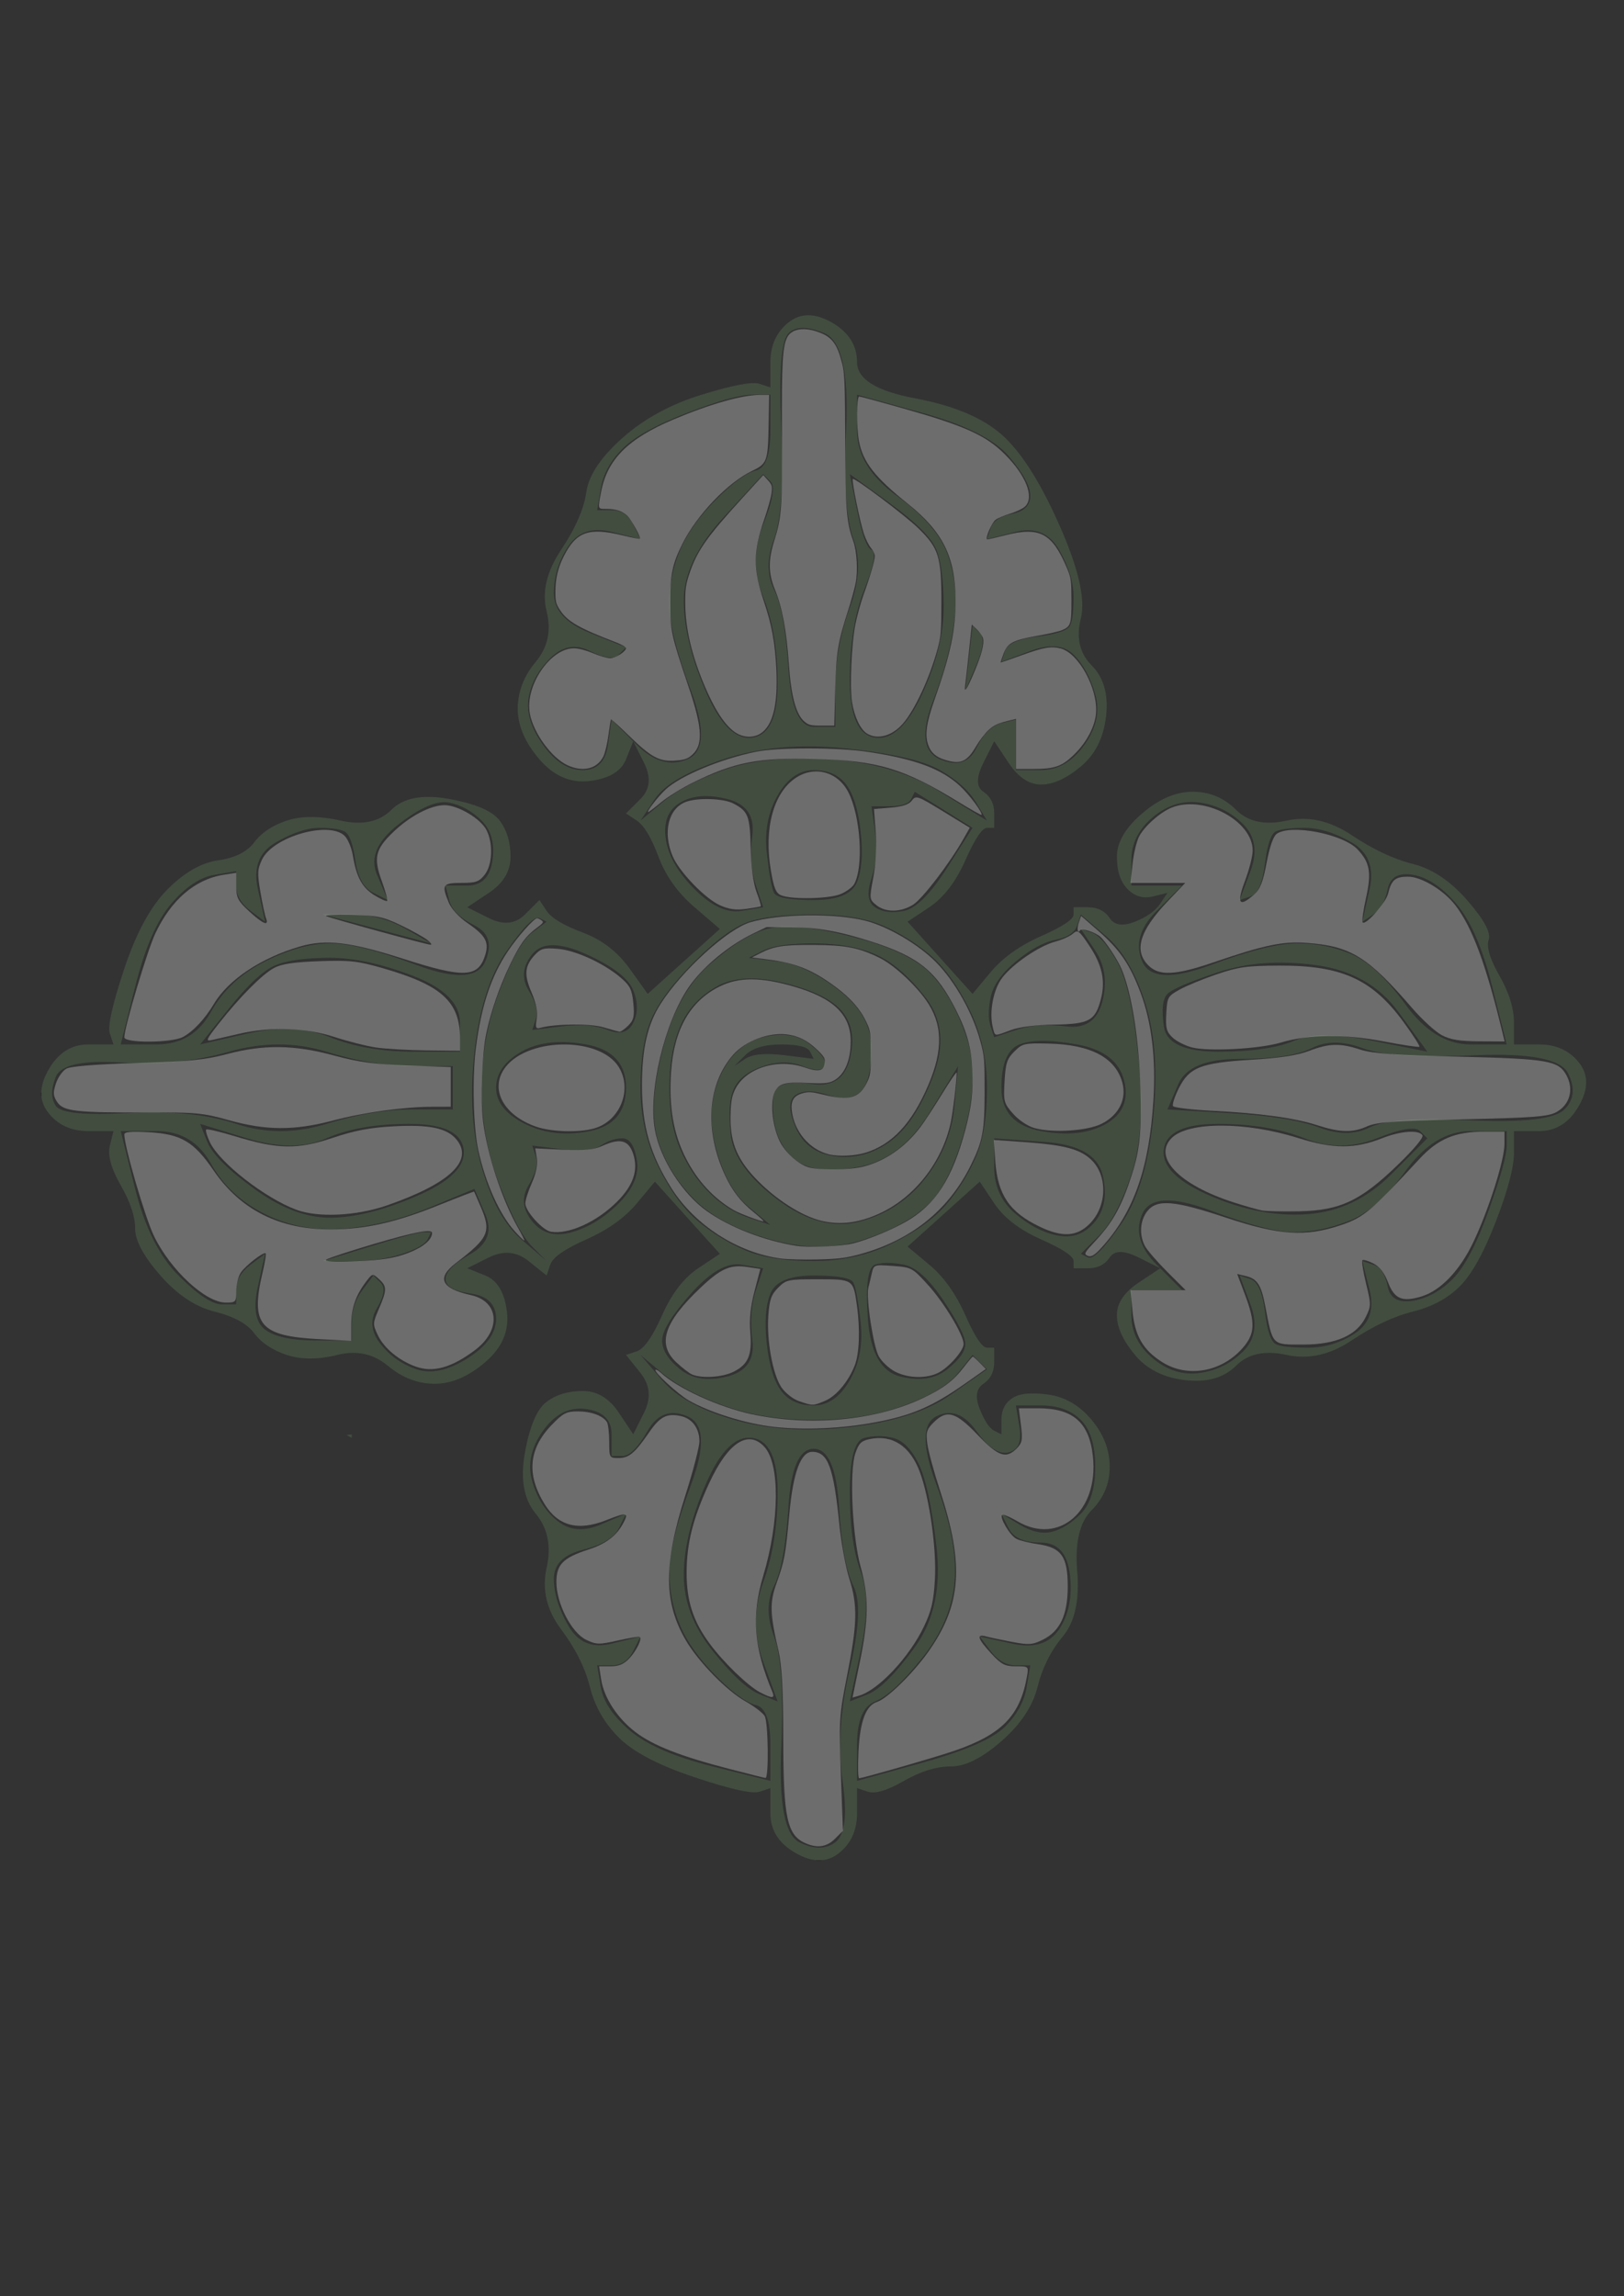 <?xml version="1.0" encoding="UTF-8" standalone="no"?>
<!-- Created with Vectornator (http://vectornator.io/) -->

<svg
   height="100%"
   stroke-miterlimit="10"
   style="fill-rule:nonzero;clip-rule:evenodd;stroke-linecap:round;stroke-linejoin:round;"
   version="1.1"
   viewBox="0 0 2384.24 3370.82"
   width="100%"
   xml:space="preserve"
   id="svg65"
   sodipodi:docname="Dorji Edit.svg"
   inkscape:version="1.1 (c4e8f9e, 2021-05-24)"
   xmlns:inkscape="http://www.inkscape.org/namespaces/inkscape"
   xmlns:sodipodi="http://sodipodi.sourceforge.net/DTD/sodipodi-0.dtd"
   xmlns="http://www.w3.org/2000/svg"
   xmlns:svg="http://www.w3.org/2000/svg"
   xmlns:vectornator="http://vectornator.io"><rect x="0" y="0" width="2384.24" height="3370.82" fill="#333333" stroke="none"/><sodipodi:namedview
   id="namedview67"
   pagecolor="#505050"
   bordercolor="#eeeeee"
   borderopacity="1"
   inkscape:pageshadow="0"
   inkscape:pageopacity="0"
   inkscape:pagecheckerboard="0"
   showgrid="true"
   inkscape:zoom="0.13027768"
   inkscape:cx="1408.5299"
   inkscape:cy="1581.2379"
   inkscape:window-width="1312"
   inkscape:window-height="776"
   inkscape:window-x="0"
   inkscape:window-y="25"
   inkscape:window-maximized="0"
   inkscape:current-layer="svg65" />
<defs
   id="defs60">
<radialGradient
   cx="447.156"
   cy="354.031"
   gradientTransform="matrix(10.598 0 0 10.598 -3544.37 -2155.29)"
   gradientUnits="userSpaceOnUse"
   id="RadialGradient"
   r="107">
<stop
   offset="1"
   stop-color="#698f63"
   stop-opacity="0.6"
   id="stop55" />
<stop
   offset="1"
   stop-color="#000000"
   id="stop57" />
</radialGradient>
</defs>
<g
   id="Layer-1"
   vectornator:layerName="Layer 1">
<path
   d="M1186.7 462.775C1176.1 462.775 1166.39 466.307 1157.56 473.373C1139.89 487.504 1131.06 506.933 1131.06 531.662C1131.06 544.027 1131.06 556.391 1131.06 568.756C1125.76 566.99 1120.46 565.223 1115.16 563.457C1104.57 559.924 1076.3 565.223 1030.38 579.354C984.454 593.485 945.594 614.681 913.8 642.943C882.006 671.205 864.342 697.7 860.809 722.429C857.277 747.158 844.912 775.419 823.716 807.214C802.52 839.008 795.454 869.036 802.52 897.298C809.585 925.56 804.286 950.289 786.622 971.485C768.959 992.681 760.127 1015.64 760.127 1040.37C760.127 1065.1 770.725 1089.83 791.921 1114.56C813.118 1139.29 837.847 1149.89 866.108 1146.35C894.37 1142.82 912.034 1132.22 919.099 1114.56C922.632 1105.73 926.164 1096.9 929.697 1088.06C919.099 1077.47 908.501 1066.87 897.903 1056.27C896.136 1068.63 894.37 1081 892.604 1093.36C889.071 1118.09 876.707 1130.46 855.51 1130.46C834.314 1130.46 814.884 1118.09 797.221 1093.36C779.557 1068.63 772.492 1045.67 776.024 1024.48C779.557 1003.28 790.155 983.849 807.819 966.186C825.482 948.522 844.912 944.99 866.108 955.588C887.305 966.186 901.435 967.952 908.501 960.887C912.034 957.354 915.566 953.821 919.099 950.289C901.435 943.223 883.772 936.158 866.108 929.092C830.781 914.962 813.118 895.532 813.118 870.803C813.118 846.074 820.183 823.111 834.314 801.915C848.445 780.719 869.641 773.653 897.903 780.719C912.034 784.251 926.164 787.784 940.295 791.317C936.763 784.251 933.23 777.186 929.697 770.12C922.632 755.99 912.034 748.924 897.903 748.924C890.837 748.924 883.772 748.924 876.707 748.924C878.473 738.326 880.239 727.728 882.006 717.13C885.538 695.933 896.136 676.504 913.8 658.84C931.464 641.176 963.258 623.513 1009.18 605.849C1055.11 588.186 1086.9 579.354 1104.57 579.354C1113.4 579.354 1122.23 579.354 1131.06 579.354C1131.06 597.018 1131.06 614.681 1131.06 632.345C1131.06 667.672 1124 687.102 1109.87 690.634C1095.73 694.167 1076.3 708.298 1051.58 733.027C1026.85 757.756 1009.18 782.485 998.585 807.214C987.987 831.943 982.688 858.438 982.688 886.7C982.688 914.962 993.286 957.354 1014.48 1013.88C1035.68 1070.4 1033.91 1103.96 1009.18 1114.56C984.454 1125.16 959.725 1118.09 934.996 1093.36C933.23 1091.6 931.464 1089.83 929.697 1088.06C934.996 1098.66 940.295 1109.26 945.594 1119.86C956.192 1141.05 954.426 1158.72 940.295 1172.85C933.23 1179.91 926.164 1186.98 919.099 1194.05C924.398 1197.58 929.697 1201.11 934.996 1204.64C945.594 1211.71 956.192 1229.37 966.791 1257.63C977.389 1285.9 995.052 1310.63 1019.78 1331.82C1032.15 1342.42 1044.51 1353.02 1056.87 1363.62C1039.21 1379.51 1021.55 1395.41 1003.88 1411.31C986.221 1427.2 968.557 1443.1 950.893 1459C942.062 1446.63 933.23 1434.27 924.398 1421.91C906.735 1397.18 883.772 1379.51 855.51 1368.91C827.249 1358.32 809.585 1347.72 802.52 1337.12C798.987 1331.82 795.454 1326.52 791.921 1321.22C784.856 1328.29 777.791 1335.35 770.725 1342.42C756.594 1356.55 738.931 1358.32 717.735 1347.72C707.136 1342.42 696.538 1337.12 685.94 1331.82C696.538 1324.76 707.136 1317.69 717.735 1310.63C738.931 1296.49 749.529 1278.83 749.529 1257.63C749.529 1236.44 744.23 1218.77 733.632 1204.64C723.034 1190.51 698.305 1179.91 659.445 1172.85C620.585 1165.78 592.323 1171.08 574.66 1188.75C556.996 1206.41 532.267 1211.71 500.473 1204.64C468.678 1197.58 442.183 1197.58 420.987 1204.64C399.791 1211.71 383.893 1222.31 373.295 1236.44C362.697 1250.57 345.034 1259.4 320.305 1262.93C295.576 1266.47 270.847 1280.6 246.118 1305.33C221.389 1330.05 200.192 1368.91 182.529 1421.91C164.865 1474.9 157.8 1506.69 161.333 1517.29C163.099 1522.59 164.865 1527.89 166.632 1533.19C154.267 1533.19 141.903 1533.19 129.538 1533.19C104.809 1533.19 85.379 1545.55 71.249 1570.28C57.118 1595.01 57.118 1616.2 71.249 1633.87C85.379 1651.53 104.81 1660.36 129.538 1660.36C141.903 1660.36 154.267 1660.36 166.632 1660.36C164.865 1667.43 163.099 1674.49 161.333 1681.56C157.8 1695.69 163.099 1715.12 177.23 1739.85C191.361 1764.58 198.426 1785.77 198.426 1803.44C198.426 1821.1 210.791 1844.06 235.52 1872.33C260.249 1900.59 286.744 1918.25 315.006 1925.32C343.267 1932.38 362.697 1942.98 373.295 1957.11C383.893 1971.24 399.791 1981.84 420.987 1988.91C442.183 1995.97 466.912 1995.97 495.174 1988.91C523.435 1981.84 548.164 1987.14 569.361 2004.8C590.557 2022.47 613.52 2031.3 638.249 2031.3C662.978 2031.3 687.706 2020.7 712.435 1999.5C737.164 1978.31 747.763 1953.58 744.23 1925.32C740.697 1897.05 730.099 1879.39 712.435 1872.33C703.604 1868.79 694.772 1865.26 685.94 1861.73C696.538 1856.43 707.136 1851.13 717.735 1845.83C738.931 1835.23 758.361 1837 776.024 1851.13C784.856 1858.2 793.688 1865.26 802.52 1872.33C804.286 1867.03 806.052 1861.73 807.819 1856.43C811.351 1845.83 829.015 1833.47 860.809 1819.34C892.604 1805.2 917.333 1787.54 934.996 1766.34C943.828 1755.75 952.66 1745.15 961.492 1734.55C977.389 1752.21 993.286 1769.88 1009.18 1787.54C1025.08 1805.2 1040.98 1822.87 1056.87 1840.53C1046.28 1847.6 1035.68 1854.66 1025.08 1861.73C1003.88 1875.86 986.221 1898.82 972.09 1930.62C957.959 1962.41 945.594 1980.07 934.996 1983.61C929.697 1985.37 924.398 1987.14 919.099 1988.91C926.164 1997.74 933.23 2006.57 940.295 2015.4C954.426 2033.06 956.192 2052.49 945.594 2073.69C940.295 2084.29 934.996 2094.89 929.697 2105.48C922.632 2094.89 915.566 2084.29 908.501 2073.69C894.37 2052.49 876.707 2041.9 855.51 2041.9C834.314 2041.9 816.65 2047.2 802.52 2057.79C788.389 2068.39 777.791 2093.12 770.725 2131.98C763.66 2170.84 768.959 2200.87 786.622 2222.06C804.286 2243.26 809.585 2269.76 802.52 2301.55C795.454 2333.34 802.52 2363.37 823.716 2391.63C844.912 2419.9 859.043 2448.16 866.108 2476.42C873.174 2504.68 887.305 2529.41 908.501 2550.61C929.697 2571.8 966.791 2591.23 1019.78 2608.9C1072.77 2626.56 1104.57 2633.63 1115.16 2630.09C1120.46 2628.33 1125.76 2626.56 1131.06 2624.79C1131.06 2637.16 1131.06 2649.52 1131.06 2661.89C1131.06 2686.62 1143.43 2706.05 1168.16 2720.18C1192.88 2734.31 1214.08 2734.31 1231.74 2720.18C1249.41 2706.05 1258.24 2686.62 1258.24 2661.89C1258.24 2649.52 1258.24 2637.16 1258.24 2624.79C1263.54 2626.56 1268.84 2628.33 1274.14 2630.09C1284.73 2633.63 1302.4 2628.33 1327.13 2614.2C1351.86 2600.06 1374.82 2593 1396.01 2593C1417.21 2593 1441.94 2580.63 1470.2 2555.91C1498.46 2531.18 1516.13 2504.68 1523.19 2476.42C1530.26 2448.16 1542.62 2423.43 1560.29 2402.23C1577.95 2381.04 1585.01 2349.24 1581.48 2306.85C1577.95 2264.46 1585.01 2234.43 1602.68 2216.77C1620.34 2199.1 1629.17 2177.91 1629.17 2153.18C1629.17 2128.45 1620.34 2105.48 1602.68 2084.29C1585.01 2063.09 1563.82 2050.73 1539.09 2047.2C1514.36 2043.66 1496.7 2045.43 1486.1 2052.49C1475.5 2059.56 1470.2 2070.16 1470.2 2084.29C1470.2 2091.35 1470.2 2098.42 1470.2 2105.48C1466.67 2103.72 1463.14 2101.95 1459.6 2100.19C1452.54 2096.65 1445.47 2086.05 1438.41 2068.39C1431.34 2050.73 1433.11 2038.36 1443.71 2031.3C1454.3 2024.23 1459.6 2013.63 1459.6 1999.5C1459.6 1992.44 1459.6 1985.37 1459.6 1978.31C1456.07 1978.31 1452.54 1978.31 1449.01 1978.31C1441.94 1978.31 1431.34 1962.41 1417.21 1930.62C1403.08 1898.82 1385.42 1874.09 1364.22 1856.43C1353.62 1847.6 1343.02 1838.77 1332.43 1829.93C1350.09 1814.04 1367.75 1798.14 1385.42 1782.24C1403.08 1766.34 1420.74 1750.45 1438.41 1734.55C1445.47 1745.15 1452.54 1755.75 1459.6 1766.34C1473.73 1787.54 1496.7 1805.2 1528.49 1819.34C1560.29 1833.47 1576.18 1844.06 1576.18 1851.13C1576.18 1854.66 1576.18 1858.2 1576.18 1861.73C1583.25 1861.73 1590.31 1861.73 1597.38 1861.73C1611.51 1861.73 1622.11 1856.43 1629.17 1845.83C1636.24 1835.23 1650.37 1835.23 1671.57 1845.83C1682.16 1851.13 1692.76 1856.43 1703.36 1861.73C1701.59 1859.96 1699.83 1858.2 1698.06 1856.43C1673.33 1831.7 1666.27 1806.97 1676.87 1782.24C1687.46 1757.51 1721.02 1755.75 1777.55 1776.94C1834.07 1798.14 1874.7 1808.74 1899.43 1808.74C1924.16 1808.74 1950.65 1803.44 1978.91 1792.84C2007.17 1782.24 2035.44 1757.51 2063.7 1718.65C2091.96 1679.79 2123.75 1660.36 2159.08 1660.36C2176.74 1660.36 2194.41 1660.36 2212.07 1660.36C2212.07 1667.43 2212.07 1674.49 2212.07 1681.56C2212.07 1695.69 2203.24 1727.48 2185.58 1776.94C2167.91 1826.4 2150.25 1859.96 2132.59 1877.63C2114.92 1895.29 2095.49 1905.89 2074.3 1909.42C2053.1 1912.95 2040.73 1905.89 2037.2 1888.22C2033.67 1870.56 2026.6 1859.96 2016.01 1856.43C2010.71 1854.66 2005.41 1852.9 2000.11 1851.13C2003.64 1865.26 2007.17 1879.39 2010.71 1893.52C2017.77 1921.78 2010.71 1942.98 1989.51 1957.11C1968.31 1971.24 1945.35 1978.31 1920.62 1978.31C1895.89 1978.31 1880 1976.54 1872.93 1973.01C1865.87 1969.48 1860.57 1953.58 1857.03 1925.32C1853.5 1897.05 1846.44 1881.16 1835.84 1877.63C1830.54 1875.86 1825.24 1874.09 1819.94 1872.33C1825.24 1886.46 1830.54 1900.59 1835.84 1914.72C1846.44 1942.98 1842.9 1965.94 1825.24 1983.61C1807.58 2001.27 1786.38 2011.87 1761.65 2015.4C1736.92 2018.93 1713.96 2011.87 1692.76 1994.2C1671.57 1976.54 1660.97 1955.34 1660.97 1930.62C1660.97 1918.25 1660.97 1905.89 1660.97 1893.52C1673.33 1893.52 1685.7 1893.52 1698.06 1893.52C1710.43 1893.52 1722.79 1893.52 1735.16 1893.52C1724.56 1882.92 1713.96 1872.33 1703.36 1861.73C1692.76 1868.79 1682.16 1875.86 1671.57 1882.92C1650.37 1897.05 1639.77 1912.95 1639.77 1930.62C1639.77 1948.28 1648.6 1967.71 1666.27 1988.91C1683.93 2010.1 1708.66 2022.47 1740.45 2026C1772.25 2029.53 1796.98 2022.47 1814.64 2004.8C1832.3 1987.14 1857.03 1981.84 1888.83 1988.91C1920.62 1995.97 1952.42 1988.91 1984.21 1967.71C2016.01 1946.51 2046.03 1932.38 2074.3 1925.32C2102.56 1918.25 2125.52 1905.89 2143.18 1888.22C2160.85 1870.56 2178.51 1838.77 2196.17 1792.84C2213.84 1746.91 2222.67 1713.35 2222.67 1692.16C2222.67 1681.56 2222.67 1670.96 2222.67 1660.36C2235.03 1660.36 2247.4 1660.36 2259.76 1660.36C2284.49 1660.36 2303.92 1648 2318.05 1623.27C2332.18 1598.54 2332.18 1577.34 2318.05 1559.68C2303.92 1542.02 2284.49 1533.19 2259.76 1533.19C2247.4 1533.19 2235.03 1533.19 2222.67 1533.19C2222.67 1522.59 2222.67 1511.99 2222.67 1501.39C2222.67 1480.2 2215.6 1457.23 2201.47 1432.5C2187.34 1407.77 2182.04 1390.11 2185.58 1379.51C2189.11 1368.91 2178.51 1349.48 2153.78 1321.22C2129.05 1292.96 2102.56 1275.3 2074.3 1268.23C2046.03 1261.17 2016.01 1247.04 1984.21 1225.84C1952.42 1204.64 1920.62 1197.58 1888.83 1204.64C1857.03 1211.71 1832.3 1206.41 1814.64 1188.75C1796.98 1171.08 1775.78 1162.25 1751.05 1162.25C1726.32 1162.25 1701.59 1172.85 1676.87 1194.05C1652.14 1215.24 1639.77 1236.44 1639.77 1257.63C1639.77 1278.83 1645.07 1294.73 1655.67 1305.33C1666.27 1315.92 1678.63 1319.46 1692.76 1315.92C1699.83 1314.16 1706.89 1312.39 1713.96 1310.63C1710.43 1315.92 1706.89 1321.22 1703.36 1326.52C1696.3 1337.12 1683.93 1345.95 1666.27 1353.02C1648.6 1360.08 1636.24 1358.32 1629.17 1347.72C1622.11 1337.12 1611.51 1331.82 1597.38 1331.82C1590.31 1331.82 1583.25 1331.82 1576.18 1331.82C1576.18 1335.35 1576.18 1338.89 1576.18 1342.42C1576.18 1349.48 1560.29 1360.08 1528.49 1374.21C1496.7 1388.34 1471.97 1406.01 1454.3 1427.2C1445.47 1437.8 1436.64 1448.4 1427.81 1459C1411.91 1441.34 1396.01 1423.67 1380.12 1406.01C1364.22 1388.34 1348.32 1370.68 1332.43 1353.02C1343.02 1345.95 1353.62 1338.89 1364.22 1331.82C1385.42 1317.69 1403.08 1294.73 1417.21 1262.93C1431.34 1231.14 1441.94 1215.24 1449.01 1215.24C1452.54 1215.24 1456.07 1215.24 1459.6 1215.24C1459.6 1208.18 1459.6 1201.11 1459.6 1194.05C1459.6 1179.91 1454.3 1169.32 1443.71 1162.25C1433.11 1155.19 1433.11 1141.05 1443.71 1119.86C1449.01 1109.26 1454.3 1098.66 1459.6 1088.06C1466.67 1098.66 1473.73 1109.26 1480.8 1119.86C1494.93 1141.05 1510.83 1151.65 1528.49 1151.65C1546.16 1151.65 1565.59 1142.82 1586.78 1125.16C1607.98 1107.49 1620.34 1082.77 1623.87 1050.97C1627.41 1019.18 1620.34 994.448 1602.68 976.784C1585.01 959.12 1579.72 936.158 1586.78 907.896C1593.85 879.634 1583.25 833.709 1554.99 770.12C1526.73 706.532 1498.46 662.373 1470.2 637.644C1441.94 612.915 1399.55 595.251 1343.02 584.653C1286.5 574.055 1258.24 556.392 1258.24 531.662C1258.24 506.933 1245.87 487.504 1221.15 473.373C1208.78 466.307 1197.3 462.775 1186.7 462.775ZM1178.75 481.321C1187.59 481.321 1198.18 483.971 1210.55 489.27C1235.28 499.868 1245.87 545.793 1242.34 627.046C1238.81 708.298 1242.34 763.055 1252.94 791.317C1263.54 819.578 1261.77 853.139 1247.64 891.999C1233.51 930.859 1226.44 969.719 1226.44 1008.58C1226.44 1028.01 1226.44 1047.44 1226.44 1066.87C1215.85 1066.87 1205.25 1066.87 1194.65 1066.87C1173.45 1066.87 1161.09 1038.61 1157.56 982.083C1154.02 925.56 1146.96 886.7 1136.36 865.504C1125.76 844.307 1125.76 819.578 1136.36 791.317C1146.96 763.055 1150.49 708.298 1146.96 627.046C1143.43 545.793 1146.96 499.868 1157.56 489.27C1162.86 483.971 1169.92 481.321 1178.75 481.321ZM1258.24 579.354C1290.03 588.186 1321.83 597.018 1353.62 605.849C1417.21 623.513 1459.6 644.709 1480.8 669.438C1502 694.167 1512.59 713.597 1512.59 727.728C1512.59 741.859 1503.76 750.69 1486.1 754.223C1468.44 757.756 1457.84 764.821 1454.3 775.419C1452.54 780.719 1450.77 786.018 1449.01 791.317C1463.14 787.784 1477.27 784.251 1491.4 780.719C1519.66 773.653 1540.86 782.485 1554.99 807.214C1569.12 831.943 1576.18 854.905 1576.18 876.102C1576.18 897.298 1574.42 911.429 1570.88 918.494C1567.35 925.56 1551.45 930.859 1523.19 934.391C1494.93 937.924 1479.03 944.99 1475.5 955.588C1473.73 960.887 1471.97 966.186 1470.2 971.485C1484.33 966.186 1498.46 960.887 1512.59 955.588C1540.86 944.99 1562.05 946.756 1576.18 960.887C1590.31 975.018 1600.91 994.448 1607.98 1019.18C1615.04 1043.91 1609.74 1068.63 1592.08 1093.36C1574.42 1118.09 1553.22 1130.46 1528.49 1130.46C1516.13 1130.46 1503.76 1130.46 1491.4 1130.46C1491.4 1118.09 1491.4 1105.73 1491.4 1093.36C1491.4 1081 1491.4 1068.63 1491.4 1056.27C1484.33 1058.04 1477.27 1059.8 1470.2 1061.57C1456.07 1065.1 1443.71 1077.47 1433.11 1098.66C1422.51 1119.86 1404.85 1125.16 1380.12 1114.56C1355.39 1103.96 1351.86 1075.7 1369.52 1029.77C1387.18 983.849 1397.78 943.223 1401.31 907.896C1404.85 872.569 1401.31 840.775 1390.72 812.513C1380.12 784.251 1355.39 755.99 1316.53 727.728C1277.67 699.466 1258.24 667.672 1258.24 632.345C1258.24 614.681 1258.24 597.018 1258.24 579.354ZM1120.46 695.933C1124 699.466 1127.53 702.999 1131.06 706.532C1138.13 713.597 1134.59 734.793 1120.46 770.12C1106.33 805.448 1106.33 840.775 1120.46 876.102C1134.59 911.429 1141.66 953.821 1141.66 1003.28C1141.66 1052.74 1129.3 1079.23 1104.57 1082.77C1079.84 1086.3 1056.87 1063.34 1035.68 1013.88C1014.48 964.419 1003.88 920.261 1003.88 881.401C1003.88 842.541 1023.31 801.915 1062.17 759.522C1081.6 738.326 1101.03 717.13 1120.46 695.933ZM1247.64 695.933C1267.07 710.064 1286.5 724.195 1305.93 738.326C1344.79 766.588 1367.75 789.55 1374.82 807.214C1381.88 824.877 1385.42 853.139 1385.42 891.999C1385.42 930.859 1374.82 973.251 1353.62 1019.18C1332.43 1065.1 1309.46 1086.3 1284.73 1082.77C1260.01 1079.23 1247.64 1050.97 1247.64 997.98C1247.64 944.99 1254.71 900.831 1268.84 865.504C1282.97 830.176 1286.5 810.747 1279.44 807.214C1272.37 803.681 1265.3 784.251 1258.24 748.924C1254.71 731.261 1251.17 713.597 1247.64 695.933ZM1146.96 1097.34C1176.99 1094.69 1208.78 1095.13 1242.34 1098.66C1309.46 1105.73 1355.39 1116.33 1380.12 1130.46C1404.85 1144.59 1422.51 1160.48 1433.11 1178.15C1438.41 1186.98 1443.71 1195.81 1449.01 1204.64C1426.04 1190.51 1403.08 1176.38 1380.12 1162.25C1334.19 1133.99 1279.44 1118.09 1215.85 1114.56C1152.26 1111.03 1101.03 1116.33 1062.17 1130.46C1023.31 1144.59 993.286 1160.48 972.09 1178.15C961.492 1186.98 950.893 1195.81 940.295 1204.64C947.361 1194.05 954.426 1183.45 961.492 1172.85C975.622 1151.65 1009.18 1132.22 1062.17 1114.56C1088.67 1105.73 1116.93 1099.99 1146.96 1097.34ZM1194.65 1130.46C1215.85 1130.46 1231.74 1137.52 1242.34 1151.65C1252.94 1165.78 1260.01 1188.75 1263.54 1220.54C1267.07 1252.34 1265.3 1277.06 1258.24 1294.73C1251.17 1312.39 1229.98 1321.22 1194.65 1321.22C1159.32 1321.22 1139.89 1317.69 1136.36 1310.63C1132.83 1303.56 1129.3 1284.13 1125.76 1252.34C1122.23 1220.54 1127.53 1192.28 1141.66 1167.55C1155.79 1142.82 1173.45 1130.46 1194.65 1130.46ZM1343.02 1162.25C1357.16 1171.08 1371.29 1179.91 1385.42 1188.75C1399.55 1197.58 1413.68 1206.41 1427.81 1215.24C1415.44 1234.67 1403.08 1254.1 1390.72 1273.53C1365.99 1312.39 1344.79 1333.59 1327.13 1337.12C1309.46 1340.65 1295.33 1338.89 1284.73 1331.82C1274.14 1324.76 1272.37 1310.63 1279.44 1289.43C1286.5 1268.23 1288.27 1245.27 1284.73 1220.54C1282.97 1208.18 1281.2 1195.81 1279.44 1183.45C1288.27 1183.45 1297.1 1183.45 1305.93 1183.45C1323.59 1183.45 1334.19 1179.91 1337.73 1172.85C1339.49 1169.32 1341.26 1165.78 1343.02 1162.25ZM1029.05 1168.88C1040.54 1167.99 1053.34 1169.32 1067.47 1172.85C1095.73 1179.91 1108.1 1197.58 1104.57 1225.84C1101.03 1254.1 1102.8 1278.83 1109.87 1300.03C1113.4 1310.63 1116.93 1321.22 1120.46 1331.82C1109.87 1333.59 1099.27 1335.35 1088.67 1337.12C1067.47 1340.65 1044.51 1330.05 1019.78 1305.33C995.052 1280.6 980.921 1255.87 977.389 1231.14C973.856 1206.41 980.921 1188.75 998.585 1178.15C1007.42 1172.85 1017.57 1169.76 1029.05 1168.88ZM659.445 1178.15C677.108 1181.68 693.006 1190.51 707.136 1204.64C721.267 1218.77 726.566 1238.2 723.034 1262.93C719.501 1287.66 707.136 1300.03 685.94 1300.03C675.342 1300.03 664.744 1300.03 654.146 1300.03C655.912 1307.09 657.678 1314.16 659.445 1321.22C662.978 1335.35 675.342 1347.72 696.538 1358.32C717.735 1368.91 723.034 1386.58 712.435 1411.31C701.837 1436.04 668.277 1437.8 611.753 1416.61C555.23 1395.41 512.837 1384.81 484.576 1384.81C456.314 1384.81 424.52 1393.64 389.192 1411.31C353.865 1428.97 327.37 1453.7 309.706 1485.49C292.043 1517.29 265.548 1533.19 230.22 1533.19C212.557 1533.19 194.893 1533.19 177.23 1533.19C184.295 1504.92 191.361 1476.66 198.426 1448.4C212.557 1391.88 230.22 1351.25 251.417 1326.52C272.613 1301.79 293.809 1287.66 315.006 1284.13C325.604 1282.36 336.202 1280.6 346.8 1278.83C346.8 1285.9 346.8 1292.96 346.8 1300.03C346.8 1314.16 353.865 1326.52 367.996 1337.12C375.062 1342.42 382.127 1347.72 389.192 1353.02C385.66 1337.12 382.127 1321.22 378.594 1305.33C371.529 1273.53 380.361 1250.57 405.09 1236.44C429.819 1222.31 451.015 1215.24 468.678 1215.24C486.342 1215.24 498.706 1217.01 505.772 1220.54C512.837 1224.07 518.136 1238.2 521.669 1262.93C525.202 1287.66 534.034 1303.56 548.164 1310.63C555.23 1314.16 562.295 1317.69 569.361 1321.22C564.062 1308.86 558.763 1296.49 553.463 1284.13C542.865 1259.4 553.463 1234.67 585.258 1209.94C617.052 1185.21 641.781 1174.62 659.445 1178.15ZM1761.65 1178.15C1786.38 1181.68 1807.58 1192.28 1825.24 1209.94C1842.9 1227.61 1846.44 1250.57 1835.84 1278.83C1830.54 1292.96 1825.24 1307.09 1819.94 1321.22C1825.24 1319.46 1830.54 1317.69 1835.84 1315.92C1846.44 1312.39 1853.5 1296.49 1857.03 1268.23C1860.57 1239.97 1865.87 1224.07 1872.93 1220.54C1880 1217.01 1894.13 1215.24 1915.32 1215.24C1936.52 1215.24 1959.48 1222.31 1984.21 1236.44C2008.94 1250.57 2017.77 1273.53 2010.71 1305.33C2007.17 1321.22 2003.64 1337.12 2000.11 1353.02C2005.41 1349.48 2010.71 1345.95 2016.01 1342.42C2026.6 1335.35 2033.67 1322.99 2037.2 1305.33C2040.73 1287.66 2053.1 1280.6 2074.3 1284.13C2095.49 1287.66 2116.69 1301.79 2137.88 1326.52C2159.08 1351.25 2176.74 1391.88 2190.87 1448.4C2197.94 1476.66 2205.01 1504.92 2212.07 1533.19C2194.41 1533.19 2176.74 1533.19 2159.08 1533.19C2123.75 1533.19 2091.96 1513.76 2063.7 1474.9C2035.44 1436.04 2008.94 1411.31 1984.21 1400.71C1959.48 1390.11 1932.99 1384.81 1904.73 1384.81C1876.46 1384.81 1834.07 1395.41 1777.55 1416.61C1721.02 1437.8 1687.46 1436.04 1676.87 1411.31C1666.27 1386.58 1673.33 1361.85 1698.06 1337.12C1710.43 1324.76 1722.79 1312.39 1735.16 1300.03C1722.79 1300.03 1710.43 1300.03 1698.06 1300.03C1685.7 1300.03 1673.33 1300.03 1660.97 1300.03C1660.97 1287.66 1660.97 1275.3 1660.97 1262.93C1660.97 1238.2 1671.57 1217.01 1692.76 1199.34C1713.96 1181.68 1736.92 1174.62 1761.65 1178.15ZM1194.65 1342.42C1237.04 1342.42 1270.6 1347.72 1295.33 1358.32C1320.06 1368.91 1343.02 1383.05 1364.22 1400.71C1385.42 1418.37 1404.85 1444.87 1422.51 1480.2C1440.17 1515.52 1449.01 1554.38 1449.01 1596.77C1449.01 1639.17 1443.71 1672.73 1433.11 1697.46C1422.51 1722.19 1408.38 1745.15 1390.72 1766.34C1373.05 1787.54 1346.56 1806.97 1311.23 1824.63C1275.9 1842.3 1237.04 1851.13 1194.65 1851.13C1152.26 1851.13 1118.7 1845.83 1093.97 1835.23C1069.24 1824.63 1046.28 1810.5 1025.08 1792.84C1003.88 1775.18 984.454 1748.68 966.791 1713.35C949.127 1678.03 940.295 1639.17 940.295 1596.77C940.295 1554.38 945.594 1520.82 956.192 1496.09C966.791 1471.36 987.987 1443.1 1019.78 1411.31C1051.58 1379.51 1078.07 1360.08 1099.27 1353.02C1120.46 1345.95 1152.26 1342.42 1194.65 1342.42ZM1586.78 1342.42C1599.15 1353.02 1611.51 1363.62 1623.87 1374.21C1648.6 1395.41 1668.03 1428.97 1682.16 1474.9C1696.3 1520.82 1699.83 1577.34 1692.76 1644.47C1685.7 1711.59 1669.8 1762.81 1645.07 1798.14C1620.34 1833.47 1604.44 1849.36 1597.38 1845.83C1593.85 1844.06 1590.31 1842.3 1586.78 1840.53C1595.61 1831.7 1604.44 1822.87 1613.28 1814.04C1630.94 1796.37 1646.84 1766.34 1660.97 1723.95C1675.1 1681.56 1678.63 1625.04 1671.57 1554.38C1664.5 1483.73 1653.9 1436.04 1639.77 1411.31C1625.64 1386.58 1613.28 1372.45 1602.68 1368.91C1597.38 1367.15 1592.08 1365.38 1586.78 1363.62C1593.85 1374.21 1600.91 1384.81 1607.98 1395.41C1622.11 1416.61 1625.64 1441.34 1618.58 1469.6C1611.51 1497.86 1593.85 1510.22 1565.59 1506.69C1537.32 1503.16 1512.59 1504.92 1491.4 1511.99C1480.8 1515.52 1470.2 1519.05 1459.6 1522.59C1457.84 1517.29 1456.07 1511.99 1454.3 1506.69C1450.77 1496.09 1450.77 1481.96 1454.3 1464.3C1457.84 1446.63 1470.2 1428.97 1491.4 1411.31C1512.59 1393.64 1532.02 1383.05 1549.69 1379.51C1567.35 1375.98 1577.95 1368.91 1581.48 1358.32C1583.25 1353.02 1585.01 1347.72 1586.78 1342.42ZM791.921 1347.72C795.454 1349.48 798.987 1351.25 802.52 1353.02C795.454 1358.32 788.389 1363.62 781.323 1368.91C767.192 1379.51 751.295 1407.77 733.632 1453.7C715.968 1499.63 707.136 1547.32 707.136 1596.77C707.136 1646.23 715.968 1693.92 733.632 1739.85C751.295 1785.77 767.192 1815.8 781.323 1829.93C788.389 1837 795.454 1844.06 802.52 1851.13C790.155 1840.53 777.791 1829.93 765.426 1819.34C740.697 1798.14 721.267 1762.81 707.136 1713.35C693.006 1663.9 689.473 1607.37 696.538 1543.78C703.604 1480.2 719.501 1430.74 744.23 1395.41C768.959 1360.08 784.856 1344.19 791.921 1347.72ZM811.793 1387.46C825.041 1387.46 841.379 1391.88 860.809 1400.71C899.669 1418.37 922.632 1436.04 929.697 1453.7C936.763 1471.36 936.763 1487.26 929.697 1501.39C922.632 1515.52 910.267 1519.05 892.604 1511.99C874.94 1504.92 851.978 1503.16 823.716 1506.69C809.585 1508.46 795.454 1510.22 781.323 1511.99C783.09 1506.69 784.856 1501.39 786.622 1496.09C790.155 1485.49 786.622 1471.36 776.024 1453.7C765.426 1436.04 767.192 1418.37 781.323 1400.71C788.389 1391.88 798.545 1387.46 811.793 1387.46ZM484.576 1406.01C519.903 1406.01 560.529 1414.84 606.454 1432.5C652.379 1450.17 675.342 1473.13 675.342 1501.39C675.342 1515.52 675.342 1529.65 675.342 1543.78C652.379 1543.78 629.417 1543.78 606.454 1543.78C560.529 1543.78 519.903 1536.72 484.576 1522.59C449.249 1508.46 408.622 1506.69 362.697 1517.29C339.735 1522.59 316.772 1527.89 293.809 1533.19C307.94 1515.52 322.071 1497.86 336.202 1480.2C364.463 1444.87 387.426 1423.67 405.09 1416.61C422.753 1409.54 449.249 1406.01 484.576 1406.01ZM1855.71 1413.96C1879.55 1412.19 1904.73 1413.07 1931.22 1416.61C1984.21 1423.67 2024.84 1446.63 2053.1 1485.49C2067.23 1504.92 2081.36 1524.35 2095.49 1543.78C2069 1538.48 2042.5 1533.19 2016.01 1527.89C1963.01 1517.29 1924.16 1517.29 1899.43 1527.89C1874.7 1538.48 1837.6 1543.78 1788.15 1543.78C1738.69 1543.78 1712.19 1531.42 1708.66 1506.69C1705.13 1481.96 1706.89 1466.06 1713.96 1459C1721.02 1451.93 1745.75 1441.34 1788.15 1427.2C1809.34 1420.14 1831.86 1415.72 1855.71 1413.96ZM1531.14 1527.89C1545.27 1527.89 1562.05 1529.65 1581.48 1533.19C1620.34 1540.25 1643.3 1557.91 1650.37 1586.18C1657.44 1614.44 1648.6 1635.63 1623.87 1649.77C1599.15 1663.9 1567.35 1667.43 1528.49 1660.36C1489.63 1653.3 1470.2 1632.1 1470.2 1596.77C1470.2 1561.45 1479.03 1540.25 1496.7 1533.19C1505.53 1529.65 1517.01 1527.89 1531.14 1527.89ZM807.819 1530.54C823.716 1528.77 841.379 1529.65 860.809 1533.19C899.669 1540.25 919.099 1561.45 919.099 1596.77C919.099 1632.1 901.435 1653.3 866.108 1660.36C830.781 1667.43 798.987 1663.9 770.725 1649.77C742.464 1635.63 728.333 1617.97 728.333 1596.77C728.333 1575.58 740.697 1557.91 765.426 1543.78C777.791 1536.72 791.921 1532.3 807.819 1530.54ZM1960.37 1530.54C1972.73 1530.54 1985.98 1533.19 2000.11 1538.48C2028.37 1549.08 2083.13 1552.62 2164.38 1549.08C2245.63 1545.55 2291.56 1554.38 2302.16 1575.58C2312.75 1596.77 2310.99 1614.44 2296.86 1628.57C2282.73 1642.7 2236.8 1648 2159.08 1644.47C2081.36 1640.93 2031.9 1644.47 2010.71 1655.06C1989.51 1665.66 1964.78 1665.66 1936.52 1655.06C1908.26 1644.47 1864.1 1637.4 1804.04 1633.87C1774.01 1632.1 1743.99 1630.34 1713.96 1628.57C1719.26 1616.2 1724.56 1603.84 1729.86 1591.48C1740.45 1566.75 1770.48 1554.38 1819.94 1554.38C1869.4 1554.38 1904.73 1549.08 1925.92 1538.48C1936.52 1533.19 1948 1530.54 1960.37 1530.54ZM409.064 1533.19C432.91 1533.19 456.314 1536.72 479.277 1543.78C525.202 1557.91 567.594 1564.98 606.454 1564.98C625.884 1564.98 645.314 1564.98 664.744 1564.98C664.744 1575.58 664.744 1586.18 664.744 1596.77C664.744 1607.37 664.744 1617.97 664.744 1628.57C645.314 1628.57 625.884 1628.57 606.454 1628.57C567.594 1628.57 525.202 1635.63 479.277 1649.77C433.351 1663.9 389.192 1663.9 346.8 1649.77C304.407 1635.63 251.417 1630.34 187.828 1633.87C124.239 1637.4 88.912 1633.87 81.847 1623.27C74.781 1612.67 74.781 1598.54 81.847 1580.88C88.912 1563.21 120.706 1556.15 177.23 1559.68C233.753 1563.21 286.744 1557.91 336.202 1543.78C360.931 1536.72 385.218 1533.19 409.064 1533.19ZM293.809 1649.77C316.772 1656.83 339.735 1663.9 362.697 1670.96C408.622 1685.09 447.482 1685.09 479.277 1670.96C511.071 1656.83 551.697 1649.77 601.155 1649.77C650.613 1649.77 677.108 1662.13 680.641 1686.86C684.174 1711.59 661.211 1734.55 611.753 1755.75C562.295 1776.94 519.903 1787.54 484.576 1787.54C449.249 1787.54 412.155 1773.41 373.295 1745.15C334.435 1716.89 311.473 1693.92 304.407 1676.26C300.875 1667.43 297.342 1658.6 293.809 1649.77ZM1788.15 1649.77C1837.6 1649.77 1880 1656.83 1915.32 1670.96C1950.65 1685.09 1985.98 1685.09 2021.3 1670.96C2056.63 1656.83 2077.83 1653.3 2084.89 1660.36C2088.43 1663.9 2091.96 1667.43 2095.49 1670.96C2077.83 1688.63 2060.16 1706.29 2042.5 1723.95C2007.17 1759.28 1966.55 1778.71 1920.62 1782.24C1874.7 1785.77 1827.01 1776.94 1777.55 1755.75C1728.09 1734.55 1705.13 1711.59 1708.66 1686.86C1712.19 1662.13 1738.69 1649.77 1788.15 1649.77ZM177.23 1660.36C194.893 1660.36 212.557 1660.36 230.22 1660.36C265.548 1660.36 292.043 1676.26 309.706 1708.05C327.37 1739.85 353.865 1764.58 389.192 1782.24C424.52 1799.91 463.379 1806.97 505.772 1803.44C548.164 1799.91 590.557 1789.31 632.949 1771.64C654.146 1762.81 675.342 1753.98 696.538 1745.15C701.837 1757.51 707.136 1769.88 712.435 1782.24C723.034 1806.97 715.968 1826.4 691.239 1840.53C666.51 1854.66 654.146 1867.03 654.146 1877.63C654.146 1888.22 666.51 1895.29 691.239 1898.82C715.968 1902.35 728.333 1914.72 728.333 1935.91C728.333 1957.11 714.202 1976.54 685.94 1994.2C657.678 2011.87 632.949 2017.17 611.753 2010.1C590.557 2003.04 572.893 1990.67 558.763 1973.01C544.632 1955.34 542.865 1937.68 553.463 1920.02C564.062 1902.35 565.828 1889.99 558.763 1882.92C555.23 1879.39 551.697 1875.86 548.164 1872.33C542.865 1879.39 537.566 1886.46 532.267 1893.52C521.669 1907.65 516.37 1923.55 516.37 1941.21C516.37 1950.05 516.37 1958.88 516.37 1967.71C498.706 1967.71 481.043 1967.71 463.379 1967.71C428.052 1967.71 403.323 1962.41 389.192 1951.81C375.062 1941.21 371.529 1920.02 378.594 1888.22C382.127 1872.33 385.66 1856.43 389.192 1840.53C382.127 1845.83 375.062 1851.13 367.996 1856.43C353.865 1867.03 346.8 1879.39 346.8 1893.52C346.8 1900.59 346.8 1907.65 346.8 1914.72C339.735 1914.72 332.669 1914.72 325.604 1914.72C311.473 1914.72 290.277 1900.59 262.015 1872.33C233.753 1844.06 212.557 1801.67 198.426 1745.15C191.361 1716.89 184.295 1688.63 177.23 1660.36ZM913.8 1670.96C924.398 1670.96 931.464 1681.56 934.996 1702.76C938.529 1723.95 929.697 1745.15 908.501 1766.34C887.305 1787.54 864.342 1801.67 839.613 1808.74C814.884 1815.8 795.454 1810.5 781.323 1792.84C767.192 1775.18 765.426 1757.51 776.024 1739.85C786.622 1722.19 790.155 1708.05 786.622 1697.46C784.856 1692.16 783.09 1686.86 781.323 1681.56C795.454 1683.33 809.585 1685.09 823.716 1686.86C851.978 1690.39 871.407 1688.63 882.006 1681.56C892.604 1674.49 903.202 1670.96 913.8 1670.96ZM1459.6 1670.96C1484.33 1672.73 1509.06 1674.49 1533.79 1676.26C1583.25 1679.79 1611.51 1695.69 1618.58 1723.95C1625.64 1752.21 1622.11 1775.18 1607.98 1792.84C1593.85 1810.5 1576.18 1817.57 1554.99 1814.04C1533.79 1810.5 1512.59 1799.91 1491.4 1782.24C1470.2 1764.58 1459.6 1741.62 1459.6 1713.35C1459.6 1699.22 1459.6 1685.09 1459.6 1670.96ZM1303.28 1853.78C1310.35 1853.78 1318.3 1854.66 1327.13 1856.43C1344.79 1859.96 1364.22 1877.63 1385.42 1909.42C1406.61 1941.21 1417.21 1962.41 1417.21 1973.01C1417.21 1983.61 1408.38 1995.97 1390.72 2010.1C1373.05 2024.23 1350.09 2027.77 1321.83 2020.7C1293.57 2013.63 1277.67 1985.37 1274.14 1935.91C1270.6 1886.46 1274.14 1859.96 1284.73 1856.43C1290.03 1854.66 1296.22 1853.78 1303.28 1853.78ZM1088.67 1856.43C1099.27 1858.2 1109.87 1859.96 1120.46 1861.73C1116.93 1872.33 1113.4 1882.92 1109.87 1893.52C1102.8 1914.72 1101.03 1939.45 1104.57 1967.71C1108.1 1995.97 1095.73 2013.63 1067.47 2020.7C1039.21 2027.77 1016.25 2024.23 998.585 2010.1C980.921 1995.97 972.09 1981.84 972.09 1967.71C972.09 1953.58 986.221 1930.62 1014.48 1898.82C1042.74 1867.03 1067.47 1852.9 1088.67 1856.43ZM1194.65 1872.33C1229.98 1872.33 1249.41 1875.86 1252.94 1882.92C1256.47 1889.99 1260.01 1909.42 1263.54 1941.21C1267.07 1973.01 1261.77 2001.27 1247.64 2026C1233.51 2050.73 1215.85 2063.09 1194.65 2063.09C1173.45 2063.09 1157.56 2056.03 1146.96 2041.9C1136.36 2027.77 1129.3 2004.8 1125.76 1973.01C1122.23 1941.21 1124 1916.48 1131.06 1898.82C1138.13 1881.16 1159.32 1872.33 1194.65 1872.33ZM940.295 1988.91C950.893 1997.74 961.492 2006.57 972.09 2015.4C993.286 2033.06 1023.31 2048.96 1062.17 2063.09C1101.03 2077.22 1145.19 2084.29 1194.65 2084.29C1244.11 2084.29 1288.27 2077.22 1327.13 2063.09C1365.99 2048.96 1392.48 2033.06 1406.61 2015.4C1413.68 2006.57 1420.74 1997.74 1427.81 1988.91C1431.34 1992.44 1434.87 1995.97 1438.41 1999.5C1441.94 2003.04 1445.47 2006.57 1449.01 2010.1C1431.34 2022.47 1413.68 2034.83 1396.01 2047.2C1360.69 2071.92 1311.23 2087.82 1247.64 2094.89C1184.05 2101.95 1127.53 2098.42 1078.07 2084.29C1028.61 2070.16 993.286 2050.73 972.09 2026C961.492 2013.63 950.893 2001.27 940.295 1988.91ZM1491.4 2063.09C1503.76 2063.09 1516.13 2063.09 1528.49 2063.09C1553.22 2063.09 1572.65 2070.16 1586.78 2084.29C1600.91 2098.42 1607.98 2121.38 1607.98 2153.18C1607.98 2184.97 1600.91 2207.93 1586.78 2222.06C1572.65 2236.2 1558.52 2245.03 1544.39 2248.56C1530.26 2252.09 1514.36 2248.56 1496.7 2237.96C1487.87 2232.66 1479.03 2227.36 1470.2 2222.06C1473.73 2229.13 1477.27 2236.2 1480.8 2243.26C1487.87 2257.39 1503.76 2264.46 1528.49 2264.46C1553.22 2264.46 1567.35 2280.35 1570.88 2312.15C1574.42 2343.94 1569.12 2370.44 1554.99 2391.63C1540.86 2412.83 1517.89 2419.9 1486.1 2412.83C1470.2 2409.3 1454.3 2405.77 1438.41 2402.23C1443.71 2409.3 1449.01 2416.36 1454.3 2423.43C1464.9 2437.56 1477.27 2444.63 1491.4 2444.63C1498.46 2444.63 1505.53 2444.63 1512.59 2444.63C1510.83 2455.22 1509.06 2465.82 1507.3 2476.42C1503.76 2497.62 1493.16 2517.05 1475.5 2534.71C1457.84 2552.37 1417.21 2570.04 1353.62 2587.7C1321.83 2596.53 1290.03 2605.36 1258.24 2614.2C1258.24 2596.53 1258.24 2578.87 1258.24 2561.2C1258.24 2525.88 1267.07 2504.68 1284.73 2497.62C1302.4 2490.55 1325.36 2469.35 1353.62 2434.03C1381.88 2398.7 1397.78 2361.61 1401.31 2322.75C1404.85 2283.89 1396.01 2236.2 1374.82 2179.67C1353.62 2123.15 1353.62 2089.59 1374.82 2078.99C1396.01 2068.39 1415.44 2075.46 1433.11 2100.19C1450.77 2124.91 1466.67 2135.51 1480.8 2131.98C1494.93 2128.45 1500.23 2116.08 1496.7 2094.89C1494.93 2084.29 1493.16 2073.69 1491.4 2063.09ZM842.925 2068.39C848.666 2067.51 854.627 2067.51 860.809 2068.39C885.538 2071.92 897.903 2084.29 897.903 2105.48C897.903 2116.08 897.903 2126.68 897.903 2137.28C903.202 2137.28 908.501 2137.28 913.8 2137.28C924.398 2137.28 936.763 2124.91 950.893 2100.19C965.024 2075.46 984.454 2068.39 1009.18 2078.99C1033.91 2089.59 1035.68 2123.15 1014.48 2179.67C993.286 2236.2 982.688 2278.59 982.688 2306.85C982.688 2335.11 987.987 2361.61 998.585 2386.34C1009.18 2411.06 1026.85 2435.79 1051.58 2460.52C1076.3 2485.25 1095.73 2499.38 1109.87 2502.91C1124 2506.45 1131.06 2525.88 1131.06 2561.2C1131.06 2578.87 1131.06 2596.53 1131.06 2614.2C1102.8 2607.13 1074.54 2600.06 1046.28 2593C989.753 2578.87 949.127 2561.2 924.398 2540.01C899.669 2518.81 885.538 2497.62 882.006 2476.42C880.239 2465.82 878.473 2455.22 876.707 2444.63C883.772 2444.63 890.837 2444.63 897.903 2444.63C912.034 2444.63 922.632 2437.56 929.697 2423.43C933.23 2416.36 936.763 2409.3 940.295 2402.23C926.164 2405.77 912.034 2409.3 897.903 2412.83C869.641 2419.9 848.445 2411.06 834.314 2386.34C820.183 2361.61 813.118 2338.64 813.118 2317.45C813.118 2296.25 827.249 2282.12 855.51 2275.05C883.772 2267.99 901.435 2257.39 908.501 2243.26C912.034 2236.2 915.566 2229.13 919.099 2222.06C906.735 2227.36 894.37 2232.66 882.006 2237.96C857.277 2248.56 836.08 2246.79 818.417 2232.66C800.753 2218.53 788.389 2199.1 781.323 2174.37C774.258 2149.64 779.557 2124.91 797.221 2100.19C810.468 2081.64 825.703 2071.04 842.925 2068.39ZM1290.03 2108.13C1297.1 2108.13 1304.16 2109.02 1311.23 2110.78C1325.36 2114.32 1337.73 2126.68 1348.32 2147.88C1358.92 2169.07 1367.75 2209.7 1374.82 2269.76C1381.88 2329.81 1371.29 2379.27 1343.02 2418.13C1314.76 2456.99 1291.8 2479.95 1274.14 2487.02C1265.3 2490.55 1256.47 2494.08 1247.64 2497.62C1252.94 2472.89 1258.24 2448.16 1263.54 2423.43C1274.14 2373.97 1274.14 2335.11 1263.54 2306.85C1252.94 2278.59 1247.64 2239.73 1247.64 2190.27C1247.64 2140.81 1254.71 2114.32 1268.84 2110.78C1275.9 2109.02 1282.97 2108.13 1290.03 2108.13ZM1104.57 2110.78C1129.3 2114.32 1141.66 2140.81 1141.66 2190.27C1141.66 2239.73 1134.59 2283.89 1120.46 2322.75C1106.33 2361.61 1106.33 2400.47 1120.46 2439.33C1127.53 2458.76 1134.59 2478.19 1141.66 2497.62C1132.83 2494.08 1124 2490.55 1115.16 2487.02C1097.5 2479.95 1074.54 2458.76 1046.28 2423.43C1018.01 2388.1 1003.88 2351.01 1003.88 2312.15C1003.88 2273.29 1014.48 2229.13 1035.68 2179.67C1056.87 2130.21 1079.84 2107.25 1104.57 2110.78ZM1194.65 2126.68C1215.85 2126.68 1228.21 2154.94 1231.74 2211.47C1235.28 2267.99 1242.34 2306.85 1252.94 2328.05C1263.54 2349.24 1261.77 2389.87 1247.64 2449.92C1233.51 2509.98 1229.98 2564.74 1237.04 2614.2C1244.11 2663.65 1240.58 2693.68 1226.44 2704.28C1212.31 2714.88 1194.65 2714.88 1173.45 2704.28C1152.26 2693.68 1143.43 2647.76 1146.96 2566.5C1150.49 2485.25 1146.96 2430.49 1136.36 2402.23C1125.76 2373.97 1125.76 2349.24 1136.36 2328.05C1146.96 2306.85 1154.02 2267.99 1157.56 2211.47C1161.09 2154.94 1173.45 2126.68 1194.65 2126.68ZM1427.81 918.494C1426.04 934.391 1424.28 950.289 1422.51 966.186C1420.74 982.083 1418.98 997.98 1417.21 1013.88C1422.51 1001.51 1427.81 989.148 1433.11 976.784C1443.71 952.055 1445.47 936.158 1438.41 929.092C1434.87 925.56 1431.34 922.027 1427.81 918.494ZM473.978 1342.42C500.473 1349.48 526.968 1356.55 553.463 1363.62C579.959 1370.68 606.454 1377.75 632.949 1384.81C620.585 1377.75 608.221 1370.68 595.856 1363.62C571.127 1349.48 544.632 1342.42 516.37 1342.42C502.239 1342.42 488.108 1342.42 473.978 1342.42ZM1174.78 1360.97C1154.47 1359.2 1138.13 1360.08 1125.76 1363.62C1101.03 1370.68 1072.77 1388.34 1040.98 1416.61C1009.18 1444.87 986.221 1487.26 972.09 1543.78C957.959 1600.31 956.192 1644.47 966.791 1676.26C977.389 1708.05 995.052 1736.32 1019.78 1761.05C1044.51 1785.77 1081.6 1805.2 1131.06 1819.34C1180.52 1833.47 1226.44 1833.47 1268.84 1819.34C1311.23 1805.2 1343.02 1787.54 1364.22 1766.34C1385.42 1745.15 1403.08 1708.05 1417.21 1655.06C1431.34 1602.07 1431.34 1556.15 1417.21 1517.29C1403.08 1478.43 1385.42 1448.4 1364.22 1427.2C1343.02 1406.01 1304.16 1388.34 1247.64 1374.21C1219.38 1367.15 1195.09 1362.73 1174.78 1360.97ZM1194.65 1384.81C1229.98 1384.81 1260.01 1390.11 1284.73 1400.71C1309.46 1411.31 1334.19 1432.5 1358.92 1464.3C1383.65 1496.09 1387.18 1534.95 1369.52 1580.88C1351.86 1626.8 1330.66 1658.6 1305.93 1676.26C1281.2 1693.92 1254.71 1700.99 1226.44 1697.46C1198.18 1693.92 1178.75 1679.79 1168.16 1655.06C1157.56 1630.34 1157.56 1614.44 1168.16 1607.37C1178.75 1600.31 1194.65 1600.31 1215.85 1607.37C1237.04 1614.44 1252.94 1612.67 1263.54 1602.07C1274.14 1591.48 1279.44 1570.28 1279.44 1538.48C1279.44 1506.69 1263.54 1478.43 1231.74 1453.7C1199.95 1428.97 1169.92 1414.84 1141.66 1411.31C1127.53 1409.54 1113.4 1407.77 1099.27 1406.01C1106.33 1402.48 1113.4 1398.94 1120.46 1395.41C1134.59 1388.34 1159.32 1384.81 1194.65 1384.81ZM1095.29 1436.48C1112.07 1435.59 1131.06 1437.8 1152.26 1443.1C1194.65 1453.7 1222.91 1467.83 1237.04 1485.49C1251.17 1503.16 1254.71 1526.12 1247.64 1554.38C1240.58 1582.64 1222.91 1595.01 1194.65 1591.48C1166.39 1587.94 1148.73 1589.71 1141.66 1596.77C1134.59 1603.84 1132.83 1619.74 1136.36 1644.47C1139.89 1669.2 1150.49 1688.63 1168.16 1702.76C1185.82 1716.89 1215.85 1720.42 1258.24 1713.35C1300.63 1706.29 1335.96 1679.79 1364.22 1633.87C1378.35 1610.91 1392.48 1587.94 1406.61 1564.98C1404.85 1584.41 1403.08 1603.84 1401.31 1623.27C1397.78 1662.13 1383.65 1697.46 1358.92 1729.25C1334.19 1761.05 1302.4 1782.24 1263.54 1792.84C1224.68 1803.44 1184.05 1792.84 1141.66 1761.05C1099.27 1729.25 1076.3 1697.46 1072.77 1665.66C1069.24 1633.87 1071.01 1610.91 1078.07 1596.77C1085.14 1582.64 1099.27 1572.05 1120.46 1564.98C1141.66 1557.91 1161.09 1557.91 1178.75 1564.98C1196.42 1572.05 1207.01 1572.05 1210.55 1564.98C1214.08 1557.91 1207.01 1547.32 1189.35 1533.19C1171.69 1519.05 1148.73 1515.52 1120.46 1522.59C1092.2 1529.65 1071.01 1549.08 1056.87 1580.88C1042.74 1612.67 1040.98 1648 1051.58 1686.86C1062.17 1725.72 1078.07 1753.98 1099.27 1771.64C1109.87 1780.48 1120.46 1789.31 1131.06 1798.14C1120.46 1794.61 1109.87 1791.07 1099.27 1787.54C1078.07 1780.48 1058.64 1768.11 1040.98 1750.45C1023.31 1732.78 1009.18 1711.59 998.585 1686.86C987.987 1662.13 982.688 1632.1 982.688 1596.77C982.688 1561.45 987.987 1531.42 998.585 1506.69C1009.18 1481.96 1026.85 1462.53 1051.58 1448.4C1063.94 1441.34 1078.51 1437.36 1095.29 1436.48ZM1146.96 1533.19C1171.69 1533.19 1185.82 1536.72 1189.35 1543.78C1191.12 1547.32 1192.88 1550.85 1194.65 1554.38C1180.52 1552.62 1166.39 1550.85 1152.26 1549.08C1124 1545.55 1104.57 1547.32 1093.97 1554.38C1088.67 1557.91 1083.37 1561.45 1078.07 1564.98C1083.37 1559.68 1088.67 1554.38 1093.97 1549.08C1104.57 1538.48 1122.23 1533.19 1146.96 1533.19ZM622.351 1808.74C615.286 1808.74 588.791 1815.8 542.865 1829.93C519.903 1837 496.94 1844.06 473.978 1851.13C488.108 1851.13 502.239 1851.13 516.37 1851.13C544.632 1851.13 569.361 1847.6 590.557 1840.53C611.753 1833.47 624.118 1826.4 627.65 1819.34C629.417 1815.8 631.183 1812.27 632.949 1808.74C629.417 1808.74 625.884 1808.74 622.351 1808.74ZM516.37 2105.48C513.832 2105.82 511.291 2106.14 508.753 2106.48C511.276 2107.94 513.523 2109.09 516.37 2110.78C516.37 2109.02 516.37 2107.25 516.37 2105.48Z"
   fill="url(#RadialGradient)"
   fill-rule="nonzero"
   opacity="0.479"
   stroke="none"
   id="path62" />
</g>
<path
   style="fill:#ffffff;fill-opacity:0.286;stroke-width:4.564"
   d="m 1934.146,1651.833 c -33.2,-10.746 -82.893,-17.619 -153.401,-21.218 -30.841,-1.574 -57.2,-4.683 -58.575,-6.908 -1.375,-2.225 2.296,-13.713 8.158,-25.527 15.563,-31.368 32.055,-37.946 106.581,-42.507 42.438,-2.598 67.731,-6.472 84.936,-13.011 29.593,-11.248 45.624,-11.657 75.115,-1.92 17.268,5.702 50.639,8.087 145.617,10.409 130.884,3.2 145.645,5.787 157.306,27.577 11.052,20.651 4.684,43.174 -15.249,53.931 -11.98,6.465 -34.114,8.145 -137.494,10.435 -101.319,2.244 -126.23,4.089 -140.182,10.38 -21.117,9.522 -39.613,9.105 -72.812,-1.641 z"
   id="path5918" /><path
   style="fill:#ffffff;fill-opacity:0.286;stroke-width:4.564"
   d="m 610.363,2006.058 c -24.694,-8.889 -46.58,-27.038 -55.648,-46.149 -7.601,-16.017 -7.542,-17.41 1.64,-38.753 11.874,-27.601 11.879,-32.872 0.047,-43.58 -9.319,-8.433 -9.621,-8.388 -18.152,2.715 -15.794,20.557 -22.571,39.764 -22.571,63.976 v 23.924 l -46.776,-2.393 c -87.163,-4.459 -101.427,-21.017 -83.556,-96.996 3.537,-15.039 5.677,-28.098 4.755,-29.02 -2.767,-2.767 -28.907,17.347 -36.346,27.968 -3.81,5.439 -6.927,17.648 -6.927,27.129 0,16.512 -0.644,17.239 -15.288,17.239 -29.831,0 -81.593,-48.066 -105.662,-98.116 -12.962,-26.955 -43.338,-131.133 -43.338,-148.634 0,-3.898 10.084,-4.833 35.961,-3.335 47.392,2.744 66.117,13.8 95.07,56.135 39.771,58.153 96.803,86.754 172.443,86.48 51.128,-0.186 95.166,-10.145 159.617,-36.098 27.551,-11.094 50.25,-19.781 50.443,-19.304 0.193,0.477 4.177,9.662 8.853,20.412 16.792,38.599 13.296,46.864 -35.73,84.47 -28.704,22.017 -21.479,37.337 22.176,47.023 41.86,9.288 44.847,51.63 5.709,80.927 -34.328,25.697 -61.261,33.144 -86.721,23.979 z m -11.381,-166.67 c 22.443,-8.617 35.349,-19.442 35.349,-29.648 0,-6.209 -25.78,-1.315 -84.9,16.115 -34.878,10.283 -66.496,20.65 -70.26,23.038 -4.474,2.837 10.546,3.689 43.354,2.459 37.364,-1.401 56.913,-4.46 76.458,-11.964 z"
   id="path5957" /><path
   style="fill:#ffffff;fill-opacity:0.286;stroke-width:4.564"
   d="m 434.985,1775.796 c -46.136,-17.193 -112.584,-69.077 -126.78,-98.993 -4.286,-9.031 -6.757,-17.456 -5.492,-18.721 1.265,-1.265 20.165,3.148 41.999,9.808 63.21,19.28 91.873,19.782 143.454,2.514 32.435,-10.858 54.645,-15.1 88.989,-16.994 53.973,-2.977 79.871,2.6 93.696,20.176 24.221,30.792 -11.258,63.955 -102.429,95.742 -44.871,15.644 -101.455,18.387 -133.438,6.468 z"
   id="path5996" /><path
   style="fill:#ffffff;fill-opacity:0.286;stroke-width:4.564"
   d="m 335.419,1644.177 c -36.963,-10.401 -48.832,-11.521 -118.652,-11.193 -105.189,0.494 -123.889,-1.671 -132.873,-15.383 -5.906,-9.013 -6.216,-13.683 -1.797,-27.073 2.937,-8.899 9.796,-18.678 15.243,-21.73 6.352,-3.559 43.444,-6.546 103.455,-8.331 76.42,-2.273 100.656,-4.671 132.342,-13.094 53.968,-14.346 99.232,-13.743 157.442,2.098 35.656,9.703 59.356,12.904 108.384,14.637 l 62.749,2.218 v 29.145 29.145 l -26.24,0.037 c -42.376,0.061 -100.666,8.117 -147.174,20.341 -56.42,14.829 -98.063,14.607 -152.878,-0.818 z"
   id="path6035" /><path
   style="fill:#ffffff;fill-opacity:0.286;stroke-width:4.564"
   d="m 552.089,1537.647 c -13.859,-2.042 -41.331,-8.979 -61.049,-15.416 -42.145,-13.758 -92.811,-15.494 -139.648,-4.787 -16.315,3.73 -34.492,7.898 -40.393,9.263 -9.518,2.201 -8.379,-0.506 10.085,-23.962 30.986,-39.365 64.035,-72.656 81.225,-81.821 11.213,-5.978 28.806,-8.614 66.401,-9.949 44.791,-1.591 56.284,-0.343 92.495,10.044 87.687,25.153 114.198,49.368 114.198,104.311 v 17.143 l -49.058,-0.556 c -26.982,-0.306 -60.397,-2.227 -74.255,-4.269 z"
   id="path6074" /><path
   style="fill:#ffffff;fill-opacity:0.286;stroke-width:4.564"
   d="m 182.541,1522.715 c 0,-14.41 33.381,-126.437 45.273,-151.937 23.135,-49.607 58.194,-79.867 100.341,-86.606 l 18.673,-2.986 v 19.538 c 0,17.074 2.398,21.753 19.013,37.091 20.221,18.668 29.457,22.396 24.686,9.965 -1.602,-4.174 -5.31,-21.571 -8.24,-38.661 -4.646,-27.091 -4.332,-33.162 2.448,-47.379 16.047,-33.651 98.718,-57.248 121.334,-34.633 4.754,4.754 10.118,17.589 11.919,28.522 5.228,31.733 13.709,47.415 31.633,58.492 9.205,5.689 17.644,9.435 18.754,8.326 1.11,-1.11 -2.423,-14.209 -7.849,-29.11 -12.473,-34.248 -9.568,-46.66 16.842,-71.966 24.575,-23.547 54.898,-39.417 75.315,-39.417 19.678,0 52.781,19.63 61.483,36.459 10.08,19.493 8.834,51.084 -2.588,65.605 -8.142,10.351 -12.904,12.024 -34.226,12.024 -27.646,0 -29.426,2.836 -18.378,29.277 3.66,8.759 15.33,21.444 27.313,29.689 27.291,18.777 32.249,28.2 25.538,48.536 -10.409,31.539 -31.427,32.234 -119.61,3.957 -77.638,-24.896 -113.682,-29.193 -151.834,-18.102 -56.828,16.52 -105.036,48.597 -126.124,83.922 -13.401,22.447 -30.987,41.222 -45.923,49.024 -16.661,8.704 -85.793,9.003 -85.793,0.37 z M 627.485,1379.804 c -5.02,-3.97 -22.475,-13.659 -38.79,-21.53 -26.03,-12.559 -34.972,-14.439 -73.016,-15.346 -23.844,-0.569 -40.273,0.302 -36.508,1.936 8.774,3.807 146.822,41.696 152.878,41.96 2.51,0.109 0.456,-3.05 -4.564,-7.019 z"
   id="path6113" /><path
   style="fill:#ffffff;fill-opacity:0.286;stroke-width:4.564"
   d="m 1706.085,1999.379 c -28.065,-17.799 -40.029,-38.567 -43.475,-75.47 l -2.806,-30.045 h 40.425 40.424 l -26.624,-26.578 c -14.643,-14.618 -29.384,-31.56 -32.758,-37.649 -9.015,-16.274 -7.758,-37.849 3.002,-51.528 14.256,-18.124 39.082,-16.121 115.669,9.332 78.5,26.089 116.875,28.549 169.087,10.838 33.099,-11.228 43.699,-20.18 114.809,-96.959 27.523,-29.717 52.566,-40.197 96.06,-40.197 h 28.85 v 18.2 c 0,23.645 -23.406,97.381 -45.745,144.114 -20.137,42.125 -48.138,71.304 -76.611,79.835 -27.797,8.328 -39.286,3.396 -48.542,-20.839 -5.324,-13.941 -12.386,-23.024 -21.609,-27.794 -7.535,-3.897 -14.781,-6.004 -16.102,-4.682 -1.321,1.321 1.127,16.802 5.44,34.403 7.522,30.695 7.498,32.699 -0.596,49.129 -13.215,26.823 -43.806,40.236 -91.768,40.236 -46.6,0 -44.327,2.343 -55.878,-57.585 -5.84,-30.301 -11.58,-38.977 -28.483,-43.053 l -12.53,-3.021 11.389,30.257 c 15.63,41.524 14.931,57.641 -3.404,78.523 -31.086,35.406 -81.08,44.088 -118.224,20.532 z"
   id="path6152" /><path
   style="fill:#ffffff;fill-opacity:0.286;stroke-width:4.564"
   d="m 1852.792,1776.869 c -6.275,-1.183 -24.757,-6.43 -41.072,-11.66 -80.506,-25.806 -119.776,-66.452 -91.511,-94.717 24.151,-24.151 108.29,-24.205 185.064,-0.12 52.269,16.398 83.509,16.429 124.874,0.125 26.334,-10.38 53.074,-12.242 58.138,-4.048 2.013,3.256 -12.103,20.208 -36.338,43.64 -54.339,52.537 -84.56,66.775 -144.392,68.026 -23.844,0.498 -48.487,-0.062 -54.762,-1.245 z"
   id="path6191" /><path
   style="fill:#ffffff;fill-opacity:0.286;stroke-width:4.564"
   d="m 1750.264,1537.627 c -9.957,-2.502 -22.881,-9.038 -28.721,-14.524 -9.04,-8.493 -10.419,-13.709 -9.278,-35.111 1.28,-24.017 2.142,-25.585 19.36,-35.222 9.911,-5.547 34.554,-15.708 54.762,-22.581 31.747,-10.797 44.186,-12.527 91.504,-12.728 91.946,-0.39 136.752,19.959 182.807,83.022 13.746,18.823 24.166,35.051 23.155,36.062 -1.011,1.011 -24.655,-2.527 -52.543,-7.862 -57.769,-11.052 -110.259,-10.425 -151.137,1.806 -30.794,9.213 -105.35,13.31 -129.909,7.137 z"
   id="path6230" /><path
   style="fill:#ffffff;fill-opacity:0.286;stroke-width:4.564"
   d="m 2116.68,1519.521 c -9.223,-4.872 -28.732,-22.704 -43.353,-39.628 -65.325,-75.612 -90.098,-90.98 -154.363,-95.763 -35.584,-2.649 -62.227,2.884 -137.37,28.525 -56.089,19.139 -79.842,20.264 -95.577,4.529 -21.825,-21.825 -12.967,-50.852 28.922,-94.768 l 25.155,-26.373 h -40.135 -40.135 l 2.874,-27.496 c 1.581,-15.123 5.907,-33.36 9.613,-40.528 7.826,-15.134 31.093,-35.786 47.882,-42.501 47.049,-18.817 118.909,19.304 118.909,63.08 0,7.928 -5.116,28.006 -11.37,44.62 -12.569,33.393 -8.596,39.312 13.383,19.938 9.018,-7.949 13.193,-18.512 18.485,-46.776 4.267,-22.785 9.746,-38.652 14.577,-42.213 20.266,-14.934 97.523,-0.094 119.029,22.864 17.984,19.198 20.541,33.906 12.319,70.862 -4.117,18.506 -6.35,34.782 -4.963,36.169 4.604,4.604 34.18,-28.963 37.414,-42.463 4.758,-19.86 10.44,-24.684 29.079,-24.684 19.853,0 52.835,19.992 69.879,42.357 24.811,32.556 44.874,86.949 68.965,186.961 l 3.023,12.55 -37.736,-0.202 c -28.259,-0.151 -41.947,-2.426 -54.505,-9.059 z"
   id="path6269" /><path
   style="fill:#ffffff;fill-opacity:0.286;stroke-width:4.564"
   d="m 1070.564,2596.581 c -71.628,-18.603 -111.322,-34.139 -137.179,-53.689 -26.761,-20.235 -46.563,-50.441 -50.77,-77.445 l -3.021,-19.395 h 16.774 c 12.221,0 19.771,-3.235 27.818,-11.918 10.464,-11.291 18.564,-28.038 15.176,-31.377 -0.857,-0.844 -15.248,1.542 -31.981,5.302 -27.825,6.253 -31.81,6.179 -46.65,-0.863 -21.603,-10.251 -43.86,-53.262 -43.86,-84.757 0,-25.843 9.672,-35.675 47.034,-47.81 26.038,-8.457 41.642,-20.437 51.632,-39.64 7.79,-14.974 4.701,-15.386 -25.65,-3.423 -41.151,16.22 -70.47,8.557 -90.355,-23.617 -26.7,-43.202 -23.464,-80.866 9.942,-115.732 17.1,-17.846 21.921,-20.374 38.858,-20.374 19.427,0 36.388,6.173 42.625,15.515 1.844,2.762 3.384,15.803 3.423,28.98 0.069,23.563 0.296,23.959 13.76,23.959 15.31,0 23.937,-7.252 44.942,-37.783 15.878,-23.077 26.03,-28.283 46.425,-23.803 16.819,3.694 27.284,17.952 27.284,37.172 0,8.044 -9.382,44.039 -20.849,79.987 -32.026,100.401 -31.747,156.276 1.061,212.258 18.368,31.342 59.763,73.737 87.017,89.118 13.337,7.527 26.256,17.435 28.709,22.018 5.187,9.691 6.12,91.277 1.037,90.662 -1.883,-0.228 -25.824,-6.232 -53.204,-13.343 z"
   id="path6308" /><path
   style="fill:#ffffff;fill-opacity:0.286;stroke-width:4.564"
   d="m 1115.783,2484.146 c -17.821,-9.339 -53.458,-43.761 -73.839,-71.321 -24.357,-32.937 -33.974,-62.626 -33.882,-104.591 0.094,-42.768 9.294,-79.279 32.909,-130.6 27.453,-59.662 57.097,-79.455 80.959,-54.055 23.37,24.876 22.707,108.977 -1.498,189.843 -17.54,58.599 -13.861,104.944 13.517,170.278 4.078,9.731 -0.246,9.837 -18.166,0.446 z"
   id="path6347" /><path
   style="fill:#ffffff;fill-opacity:0.286;stroke-width:4.564"
   d="m 1184.236,2706.421 c -28.848,-11.807 -34.149,-35.827 -34.296,-155.409 -0.087,-70.916 -2.028,-106.339 -7.002,-127.779 -12.65,-54.53 -13.122,-70.72 -2.888,-99.205 11.671,-32.486 13.298,-41.331 18.951,-103.012 5.451,-59.477 16.741,-89.848 33.399,-89.848 23.063,0 31.431,22.339 39.824,106.321 2.709,27.102 9.295,63.04 14.636,79.862 12.456,39.229 11.835,66.321 -3.264,142.392 -11.56,58.242 -12.059,66.146 -9.137,144.683 l 3.091,83.076 -11.618,11.618 c -11.765,11.765 -25.092,14.099 -41.696,7.303 z"
   id="path6386" /><path
   style="fill:#ffffff;fill-opacity:0.286;stroke-width:4.564"
   d="m 1262.221,2440.465 c 13.165,-63.772 13.474,-96.511 1.324,-140.447 -12.251,-44.302 -16.77,-140.059 -7.851,-166.393 5.087,-15.021 8.72,-18.608 21.479,-21.208 33.065,-6.737 58.987,10.318 73.128,48.113 14.327,38.293 24.81,112.775 22.233,157.971 -1.832,32.126 -5.033,45.916 -16.023,69.017 -21.34,44.859 -66.72,93.261 -95.241,101.583 l -9.673,2.822 z"
   id="path6425" /><path
   style="fill:#ffffff;fill-opacity:0.286;stroke-width:4.564"
   d="m 1260.425,2570.407 c 2.204,-43.834 10.929,-66.937 27.233,-72.112 14.624,-4.642 52.296,-41.373 74.642,-72.781 49.295,-69.283 53.666,-127.993 17.703,-237.764 -8.679,-26.49 -17.002,-57.082 -18.496,-67.983 -2.356,-17.187 -1.153,-21.383 9.055,-31.591 19.407,-19.407 32.22,-15.853 64.502,17.891 30.626,32.013 41.799,35.946 57.501,20.244 8.138,-8.138 8.998,-12.792 6.319,-34.227 l -3.099,-24.808 h 28.358 c 51.508,0 75.243,21.031 80.453,71.287 8.271,79.79 -50.359,130.016 -110.575,94.727 -11.228,-6.58 -21.499,-10.878 -22.826,-9.551 -4.014,4.014 11.437,30.045 20.811,35.062 4.821,2.58 19.467,6.235 32.548,8.121 33.758,4.869 43.018,18.204 43.018,61.95 0,41.463 -11.173,65.459 -36.279,77.919 -15.499,7.692 -20.568,8.073 -45.348,3.409 -15.344,-2.888 -32.519,-6.511 -38.166,-8.051 -14.826,-4.043 -12.692,3.247 7.285,24.886 15.144,16.404 20.139,19.014 36.394,19.014 18.746,0 18.828,0.075 16.25,14.831 -10.068,57.635 -36.821,85.054 -106.486,109.134 -25.889,8.949 -134.774,40.322 -139.943,40.322 -1.574,0 -1.959,-17.969 -0.854,-39.931 z"
   id="path6464" /><path
   style="fill:#ffffff;fill-opacity:0.286;stroke-width:4.564"
   d="m 1526.5,1800.731 c -44.23,-21.129 -61.74,-46.839 -65.243,-95.796 l -2.258,-31.561 44.888,3.155 c 57.806,4.063 81.355,10.201 97.691,25.461 24.948,23.305 24.007,68.602 -1.965,94.574 -18.811,18.811 -39.938,20.015 -73.113,4.167 z"
   id="path6503" /><path
   style="fill:#ffffff;fill-opacity:0.286;stroke-width:4.564"
   d="m 1518.608,1655.884 c -9.724,-2.713 -23.131,-11.71 -31.279,-20.99 -13.531,-15.411 -14.17,-17.843 -12.492,-47.534 1.512,-26.764 3.58,-33.102 14.287,-43.794 11.792,-11.776 14.696,-12.453 50.047,-11.659 62.164,1.395 98.706,20.71 108.584,57.393 6.5,24.138 -5.061,47.297 -29.984,60.067 -21.015,10.767 -71.938,14.114 -99.162,6.518 z"
   id="path6542" /><path
   style="fill:#ffffff;fill-opacity:0.286;stroke-width:4.564"
   d="m 1457.577,1507.999 c -5.574,-22.21 0.748,-55.589 13.759,-72.649 15.622,-20.482 54.154,-46.729 77.981,-53.118 10.04,-2.692 21.703,-7.971 25.918,-11.731 6.976,-6.223 9.16,-4.582 24.339,18.279 18.843,28.38 23.701,51.76 16.393,78.899 -8.292,30.793 -17.177,35.539 -68.072,36.363 -28.062,0.454 -51.507,3.437 -64.182,8.165 -24.811,9.256 -22.671,9.6 -26.137,-4.207 z"
   id="path6581" /><path
   style="fill:#ffffff;fill-opacity:0.286;stroke-width:4.564"
   d="m 1314.451,2013.65 c -8.699,-4.388 -19.55,-14.447 -24.111,-22.353 -8.218,-14.242 -19.243,-86.989 -15.375,-101.454 1.086,-4.063 3.292,-13.274 4.901,-20.469 2.899,-12.958 3.193,-13.063 30.993,-11.052 27.433,1.984 28.599,2.616 51.675,28.008 23.606,25.976 52.16,73.353 52.16,86.544 0,9.723 -21.288,34.053 -36.825,42.088 -17.354,8.974 -44.124,8.421 -63.417,-1.312 z"
   id="path6620" /><path
   style="fill:#ffffff;fill-opacity:0.286;stroke-width:4.564"
   d="m 1172.985,2056.753 c -8.82,-3.038 -20.248,-12.042 -25.84,-20.36 -12.717,-18.915 -21.759,-68.838 -19.107,-105.496 1.673,-23.124 4.309,-30.572 14.395,-40.657 11.777,-11.777 14.459,-12.348 58.046,-12.348 52.276,0 52.219,-0.039 57.594,38.751 4.889,35.287 3.574,70.506 -3.284,87.903 -9.361,23.748 -27.216,44.952 -43.627,51.809 -17.842,7.455 -17.695,7.453 -38.177,0.399 z"
   id="path6659" /><path
   style="fill:#ffffff;fill-opacity:0.286;stroke-width:4.564"
   d="m 1016.656,2017.885 c -4.321,-1.714 -15.102,-9.951 -23.959,-18.304 -28.319,-26.711 -17.806,-58.632 36.099,-109.613 29.494,-27.894 43.212,-33.919 68.567,-30.117 l 18.89,2.833 -8.546,32.703 c -5.865,22.442 -7.809,41.362 -6.198,60.299 2.847,33.452 -2.946,47.113 -24.58,57.963 -15.943,7.996 -45.547,10.076 -60.273,4.236 z"
   id="path6698" /><path
   style="fill:#ffffff;fill-opacity:0.286;stroke-width:4.564"
   d="m 809.105,1808.15 c -12.257,-1.916 -37.868,-30.081 -37.868,-41.644 0,-4.614 4.33,-18.176 9.621,-30.139 6.128,-13.854 8.77,-26.993 7.278,-36.191 l -2.343,-14.441 40.91,1.956 c 31.991,1.529 44.69,0.251 58.248,-5.862 25.521,-11.508 38.041,-8.15 44.612,11.966 7.815,23.924 0.304,46.243 -23.609,70.156 -29.523,29.523 -70.652,48.293 -96.848,44.199 z"
   id="path6737" /><path
   style="fill:#ffffff;fill-opacity:0.286;stroke-width:4.564"
   d="m 786.589,1653.712 c -45.907,-16.276 -66.552,-52.388 -47.431,-82.967 29.826,-47.699 140.205,-50.688 169.144,-4.58 20.763,33.081 1.973,79.736 -36.409,90.398 -22.914,6.366 -63.095,5.022 -85.304,-2.852 z"
   id="path6776" /><path
   style="fill:#ffffff;fill-opacity:0.286;stroke-width:4.564"
   d="m 885.324,1507.841 c -18.945,-5.589 -70.865,-5.048 -92.162,0.961 -6.495,1.832 -7.335,-0.29 -5.236,-13.224 1.684,-10.38 -0.8,-23.079 -7.615,-38.919 -11.228,-26.101 -10.049,-38.864 5.092,-55.116 8.548,-9.175 13.278,-10.413 33.414,-8.743 26.316,2.182 68.04,21.343 92.676,42.558 13.509,11.633 16.401,17.503 18.285,37.119 1.87,19.463 0.648,24.892 -7.418,32.958 -5.311,5.311 -11.197,9.389 -13.079,9.061 -1.882,-0.328 -12.664,-3.322 -23.959,-6.654 z"
   id="path6815" /><path
   style="fill:#ffffff;fill-opacity:0.286;stroke-width:4.564"
   d="m 1056.457,1328.612 c -21.96,-10.124 -59.529,-49.298 -68.987,-71.935 -14.668,-35.106 -6.241,-69.771 19.324,-79.491 17.032,-6.476 55.185,-5.279 69.617,2.184 21.941,11.346 24.605,18.131 25.686,65.424 0.634,27.748 3.837,51.943 8.54,64.509 4.139,11.059 6.99,20.55 6.336,21.092 -0.654,0.542 -10.431,2.256 -21.726,3.809 -15.022,2.066 -25.437,0.564 -38.79,-5.592 z"
   id="path6854" /><path
   style="fill:#ffffff;fill-opacity:0.286;stroke-width:4.564"
   d="m 1147.053,1314.326 c -7.897,-3.186 -10.887,-10.386 -15.384,-37.051 -10.282,-60.958 3.8,-113.283 36.399,-135.253 27.596,-18.598 61.977,-9.291 77.407,20.954 17.954,35.194 22.677,108.434 8.678,134.593 -2.464,4.605 -11.437,11.279 -19.939,14.832 -16.866,7.047 -71.478,8.253 -87.161,1.926 z"
   id="path6893" /><path
   style="fill:#ffffff;fill-opacity:0.286;stroke-width:4.564"
   d="m 1286.568,1328.624 c -10.288,-8.331 -10.371,-9.095 -4.389,-40.794 3.665,-19.422 5.071,-45.852 3.526,-66.276 l -2.569,-33.971 24.79,-2.056 c 17.043,-1.413 26.7,-4.668 30.901,-10.413 5.757,-7.874 8.389,-6.96 45.512,15.806 l 39.401,24.163 -9.362,16.521 c -20.578,36.316 -60.447,88.266 -74.153,96.623 -18.347,11.187 -40.133,11.348 -53.656,0.397 z"
   id="path6932" /><path
   style="fill:#ffffff;fill-opacity:0.286;stroke-width:2.357"
   d="m 1136.07,2094.524 c -40.668,-4.519 -94.763,-21.362 -125.096,-38.95 -15.646,-9.072 -51.385,-41.941 -48.615,-44.712 0.843,-0.843 4.438,1.151 7.988,4.43 24.506,22.63 85.23,50.344 132.666,60.547 86.356,18.574 182.202,9.633 251.915,-23.5 30.054,-14.284 44.778,-25.413 60.199,-45.504 6.481,-8.443 12.363,-15.389 13.072,-15.436 0.709,-0.047 5.305,4.026 10.212,9.052 l 8.923,9.138 -30.243,21.232 c -48.412,33.988 -78.27,46.883 -131.903,56.968 -48.961,9.206 -104.358,11.708 -149.12,6.735 z"
   id="path6971" /><path
   style="fill:#ffffff;fill-opacity:0.286;stroke-width:2.357"
   d="m 1085.206,1078.31 c -16.604,-7.461 -33.303,-30.794 -50.047,-69.929 -19.501,-45.579 -28.993,-85.796 -29.184,-123.645 -0.098,-19.579 0.97,-26.994 6.11,-42.418 11.237,-33.716 24.963,-53.274 79.011,-112.579 l 29.457,-32.322 6.766,7.493 c 6.07,6.722 6.627,8.673 5.409,18.957 -0.747,6.305 -5.698,24.036 -11.002,39.402 -16.13,46.727 -16.199,72.166 -0.323,119.3 11.748,34.88 16.589,61.534 18.398,101.305 2.297,50.516 -5.089,80.64 -22.682,92.496 -8.919,6.011 -21.196,6.758 -31.915,1.941 z"
   id="path7010" /><path
   style="fill:#ffffff;fill-opacity:0.286;stroke-width:2.357"
   d="m 1180.962,1059.186 c -12.176,-10.246 -19.478,-37.074 -22.741,-83.561 -3.555,-50.64 -9.749,-83.771 -20.691,-110.673 -9.478,-23.301 -9.73,-42.494 -0.931,-70.784 11.101,-35.692 11.97,-47.74 11.415,-158.267 -0.517,-102.843 0.844,-127.394 7.805,-140.856 6.495,-12.561 24.863,-15.394 46.739,-7.209 19.248,7.202 26.684,17.364 33.969,46.425 3.424,13.657 4.054,30.153 4.305,112.62 0.305,100.554 1.844,119.765 11.8,147.357 5.339,14.796 7.013,43.894 3.548,61.676 -1.591,8.163 -6.542,26.176 -11.004,40.029 -15.25,47.347 -17.622,62.03 -19.056,117.976 l -1.314,51.256 h -18.364 c -16.23,0 -19.191,-0.696 -25.482,-5.989 z"
   id="path7049" /><path
   style="fill:#ffffff;fill-opacity:0.286;stroke-width:2.357"
   d="m 1272.985,1076.888 c -9.795,-5.972 -18.651,-24.576 -22.096,-46.417 -3.494,-22.151 -0.728,-85.745 4.963,-114.094 2.509,-12.497 7.94,-32.115 12.07,-43.597 9.745,-27.09 16.416,-50.083 16.416,-56.582 0,-2.845 -2.569,-8.226 -5.71,-11.958 -3.14,-3.732 -7.787,-13.093 -10.326,-20.801 -5.96,-18.093 -18.173,-78.39 -16.264,-80.298 2.442,-2.442 76.572,53.285 96.008,72.175 30.292,29.439 34.119,41.766 34.026,109.581 -0.057,41.673 -0.693,49.452 -5.484,67.163 -11.514,42.56 -33.239,89.574 -50.815,109.963 -15.677,18.186 -37.336,24.285 -52.787,14.865 z"
   id="path7088" /><path
   style="fill:#ffffff;fill-opacity:0.286;stroke-width:2.357"
   d="m 1491.717,1092.021 v -36.782 l -6.481,1.564 c -20.421,4.929 -25.293,7.056 -33.834,14.773 -5.176,4.677 -13.567,15.618 -18.646,24.314 -11.902,20.38 -20.979,25.427 -38.466,21.391 -17.616,-4.066 -26.52,-10.569 -31.181,-22.773 -5.614,-14.701 -3.287,-32.667 8.626,-66.592 24.152,-68.779 31.285,-102.671 31.091,-147.732 -0.269,-62.56 -18.562,-99.516 -69.449,-140.296 -49.363,-39.559 -66.654,-61.738 -72.386,-92.85 -3.755,-20.381 -3.434,-64.962 0.469,-64.962 1.675,0 30.608,7.826 64.297,17.391 91.442,25.962 121.558,39.561 149.581,67.54 30.88,30.832 43.386,62.664 29.912,76.137 -3.26,3.26 -13.085,8.06 -22.076,10.786 -8.911,2.701 -18.592,6.77 -21.513,9.042 -5.955,4.631 -16.189,28.841 -12.191,28.841 1.38,0 13.306,-2.748 26.502,-6.108 50.734,-12.915 68.908,-3.097 90.787,49.047 5.671,13.515 6.211,17.572 6.234,46.834 0.028,35.19 -0.902,38.001 -14.438,43.659 -4.067,1.7 -19.817,5.281 -35,7.958 -36.656,6.463 -44.272,10.473 -50.271,26.471 -2.561,6.829 -4.482,12.61 -4.269,12.846 0.213,0.236 13.417,-4.299 29.342,-10.077 33.761,-12.25 45.002,-14.245 59.018,-10.47 26.499,7.135 54.701,59.095 51.702,95.256 -1.571,18.943 -13.438,41.723 -30.715,58.962 -18.923,18.881 -29.211,22.614 -62.321,22.614 h -24.324 z m -61.583,-104.898 c 10.859,-25.694 15.144,-42.087 13.115,-50.171 -0.764,-3.044 -4.806,-8.847 -8.983,-12.895 l -7.594,-7.361 -4.145,39.48 c -2.28,21.714 -4.748,43.722 -5.484,48.906 -1.96,13.803 1.915,8.487 13.092,-17.96 z"
   id="path7127" /><path
   style="fill:#ffffff;fill-opacity:0.286;stroke-width:2.357"
   d="m 833.052,1123.263 c -23.344,-10.884 -49.962,-47.429 -55.182,-75.762 -7.464,-40.507 29.842,-95.834 64.618,-95.834 6.617,0 17.376,2.776 28.162,7.266 9.6,3.996 20.874,7.266 25.054,7.266 7.976,0 23.363,-9.787 23.363,-14.861 0,-1.561 -6.628,-5.374 -14.729,-8.475 -53.971,-20.656 -70.925,-30.367 -81.873,-46.896 -6.215,-9.383 -7.084,-12.755 -7.06,-27.382 0.033,-19.352 3.839,-35.34 12.448,-52.283 18.258,-35.933 36.566,-42.371 86.257,-30.332 13.475,3.265 24.945,5.492 25.488,4.949 1.787,-1.787 -12.87,-28.455 -18.527,-33.71 -7.669,-7.125 -16.788,-10.172 -30.436,-10.172 -13.428,0 -13.098,1.02 -8.103,-25.084 9.097,-47.545 39.478,-77.972 105.885,-106.044 53.999,-22.827 101.082,-36.19 127.51,-36.19 h 13.244 l -0.773,44.186 c -0.932,53.295 -2.2,56.803 -24.355,67.396 -35.41,16.931 -80.594,64.124 -101.951,106.485 -14.785,29.326 -18.224,45.599 -18.161,85.932 0.067,42.31 1.475,48.863 26.297,122.379 22.258,65.922 22.814,89.848 2.438,104.791 -4.643,3.405 -11.232,5.072 -22.575,5.713 -22.563,1.275 -34.495,-5.295 -66.75,-36.749 -14.026,-13.678 -25.875,-24.432 -26.33,-23.898 -0.455,0.534 -2.163,11.046 -3.797,23.36 -1.633,12.313 -5.011,26.406 -7.506,31.317 -9.211,18.133 -30.107,23.145 -52.656,12.631 z"
   id="path7166" /><path
   style="fill:#ffffff;fill-opacity:0.286;stroke-width:2.357"
   d="m 755.648,1807.28 c -22.308,-24.651 -43.072,-70.97 -53.569,-119.498 -7.223,-33.393 -8.894,-106.083 -3.426,-149.049 7.883,-61.938 22.148,-105.174 46.96,-142.33 14.089,-21.099 38.313,-48.438 42.918,-48.438 1.309,0 4.209,1.338 6.445,2.972 3.661,2.677 2.881,3.856 -7.838,11.858 -15.703,11.724 -24.055,23.433 -39.007,54.688 -15.028,31.415 -27.415,67.33 -34.135,98.977 -6.47,30.468 -8.896,96.897 -4.749,130.027 6.076,48.535 27.819,114.75 51.09,155.585 5.642,9.901 9.861,18.399 9.374,18.886 -0.486,0.486 -6.815,-5.669 -14.063,-13.679 z"
   id="path7205" /><path
   style="fill:#ffffff;fill-opacity:0.286;stroke-width:2.357"
   d="m 1217.175,1694.547 c -28.399,-6.869 -51.03,-33.307 -54.646,-63.836 -1.789,-15.104 2.769,-22.379 16.302,-26.023 8.4,-2.262 13.173,-1.904 30.166,2.264 37.674,9.239 52.208,5.251 63.557,-17.44 5.412,-10.82 5.891,-14.371 5.891,-43.593 0,-29.754 -0.418,-32.706 -6.458,-45.599 -8.901,-19.001 -23.159,-35.268 -45.31,-51.694 -33.836,-25.091 -57.983,-34.86 -99.328,-40.182 l -23.292,-2.998 11.783,-6.03 c 20.405,-10.442 34.171,-12.588 78.946,-12.31 47.121,0.293 66.007,3.998 96.421,18.916 20.175,9.896 50.851,37.731 67.93,61.641 24.933,34.904 26.025,72.881 3.607,125.388 -23.768,55.666 -52.791,86.89 -92.036,99.011 -15.335,4.737 -39.576,5.862 -53.534,2.486 z"
   id="path7283" /><path
   style="fill:#ffffff;fill-opacity:0.286;stroke-width:2.357"
   d="m 1205.761,1791.989 c -29.721,-7.196 -69.089,-32.788 -97.912,-63.651 -27.639,-29.595 -36.952,-55.142 -35.171,-96.469 0.716,-16.599 2.193,-23.844 6.723,-32.975 15.422,-31.084 62.341,-45.755 102.035,-31.904 20.344,7.099 28.278,5.305 29.428,-6.657 0.659,-6.851 -0.842,-9.429 -11.433,-19.638 -13.899,-13.397 -27.726,-20.307 -44.639,-22.311 -26.453,-3.133 -60.76,9.895 -78.251,29.717 -37.962,43.019 -42.716,110.92 -12.365,176.611 10.712,23.184 22.884,38.98 41.971,54.466 8.561,6.946 15.187,13.008 14.724,13.471 -1.378,1.378 -34.993,-11.191 -43.912,-16.418 -29.045,-17.025 -52.787,-42.636 -69.474,-74.941 -18.848,-36.491 -25.79,-76.776 -22.163,-128.63 4.309,-61.605 28.076,-103.258 71.033,-124.488 28.514,-14.092 60.368,-14.073 109.154,0.064 58.114,16.841 83.403,41.133 83.457,80.168 0.042,30.101 -10.211,51.858 -27.924,59.258 -6.241,2.608 -14.497,3.08 -35.459,2.029 -33.083,-1.659 -41.899,0.692 -47.94,12.783 -7.344,14.701 -4.095,49.251 6.801,72.324 7.676,16.255 27.523,34.319 42.474,38.66 16.004,4.646 61.367,4.079 80.922,-1.011 32.139,-8.367 60.73,-28.197 83.307,-57.779 5.587,-7.32 19.882,-29.161 31.766,-48.536 11.885,-19.374 21.609,-33.61 21.609,-31.634 0,11.858 -5.42,57.764 -8.568,72.574 -12.507,58.832 -53.351,110.926 -105.517,134.579 -30.128,13.661 -57.265,16.973 -84.678,10.336 z"
   id="path7322" /><path
   style="fill:#ffffff;fill-opacity:0.286;stroke-width:2.357"
   d="m 1146.478,1847.418 c -63.191,-8.507 -125.676,-48.482 -160.242,-102.518 -31.374,-49.046 -43.776,-92.109 -43.73,-151.85 0.042,-53.928 8.151,-89.294 27.395,-119.471 31.211,-48.942 98.593,-110.115 132.049,-119.882 42.968,-12.543 124.613,-13.489 169.199,-1.959 32.762,8.472 77.108,34.552 102.736,60.42 28.038,28.3 53.963,74.427 65.338,116.254 6.004,22.074 6.36,26.263 6.302,74.064 -0.071,58.943 -2.826,73.222 -21.19,109.834 -33.056,65.904 -89.345,109.977 -165.802,129.819 -18.068,4.689 -29.71,6.005 -59.034,6.675 -20.09,0.459 -43.95,-0.165 -53.023,-1.386 z m 107.225,-22.452 c 21.916,-5.747 55.234,-19.548 76.592,-31.725 42.833,-24.42 67.943,-63.233 86.827,-134.207 9.249,-34.762 11.737,-55.793 10.381,-87.757 -1.401,-33.017 -7.53,-55.846 -23.576,-87.808 -28.983,-57.733 -54.774,-78.784 -123.81,-101.052 -47.788,-15.414 -79.947,-21.155 -119.499,-21.332 l -35.349,-0.158 -20.031,9.671 c -35.939,17.352 -74.473,49.558 -94.396,78.896 -35.509,52.29 -59.284,152.342 -49.522,208.404 7.421,42.617 40.41,94.389 76.419,119.931 33.504,23.765 84.13,43.454 130.802,50.87 19.308,3.068 67.241,0.967 85.161,-3.733 z"
   id="path7361" /><path
   style="fill:#ffffff;fill-opacity:0.286;stroke-width:2.626"
   d="m 1595.545,1842.778 c -4.105,-2.297 -2.766,-4.607 11.524,-19.884 26.786,-28.634 39.712,-51.985 54.731,-98.869 11.589,-36.18 14.274,-62.89 12.567,-125.012 -2.017,-73.363 -12.808,-141.573 -28.008,-177.033 -5.831,-13.604 -23.135,-39.904 -30.747,-46.734 -7.62,-6.836 -27.622,-13.322 -29.87,-9.685 -3.709,6.002 -4.995,-2.39 -1.787,-11.658 l 3.257,-9.408 25.112,21.893 c 31.561,27.516 46.467,49.283 61.99,90.523 16.513,43.87 22.859,96.871 18.994,158.622 -6.234,99.583 -28.603,163.267 -75.633,215.328 -11.401,12.62 -16.226,15.219 -22.129,11.915 z"
   id="path7439" /><path
   style="fill:#ffffff;fill-opacity:0.286;stroke-width:2.626"
   d="m 1407.815,1177.571 c -81.131,-49.71 -119.119,-61.099 -211.881,-63.525 -82.486,-2.157 -117.734,4.682 -178.5,34.634 -16.007,7.89 -36.751,20.727 -46.535,28.798 -9.709,8.009 -18.332,14.562 -19.162,14.562 -3.231,0 14.542,-23.003 25.77,-33.353 21.692,-19.995 81.043,-44.716 132.429,-55.158 32.521,-6.609 120.818,-6.469 164.811,0.262 68.955,10.55 106.759,24.52 134.232,49.606 13.707,12.516 34.395,40.245 31.893,42.747 -0.574,0.574 -15.449,-7.784 -33.057,-18.572 z"
   id="path7478" /></svg>
